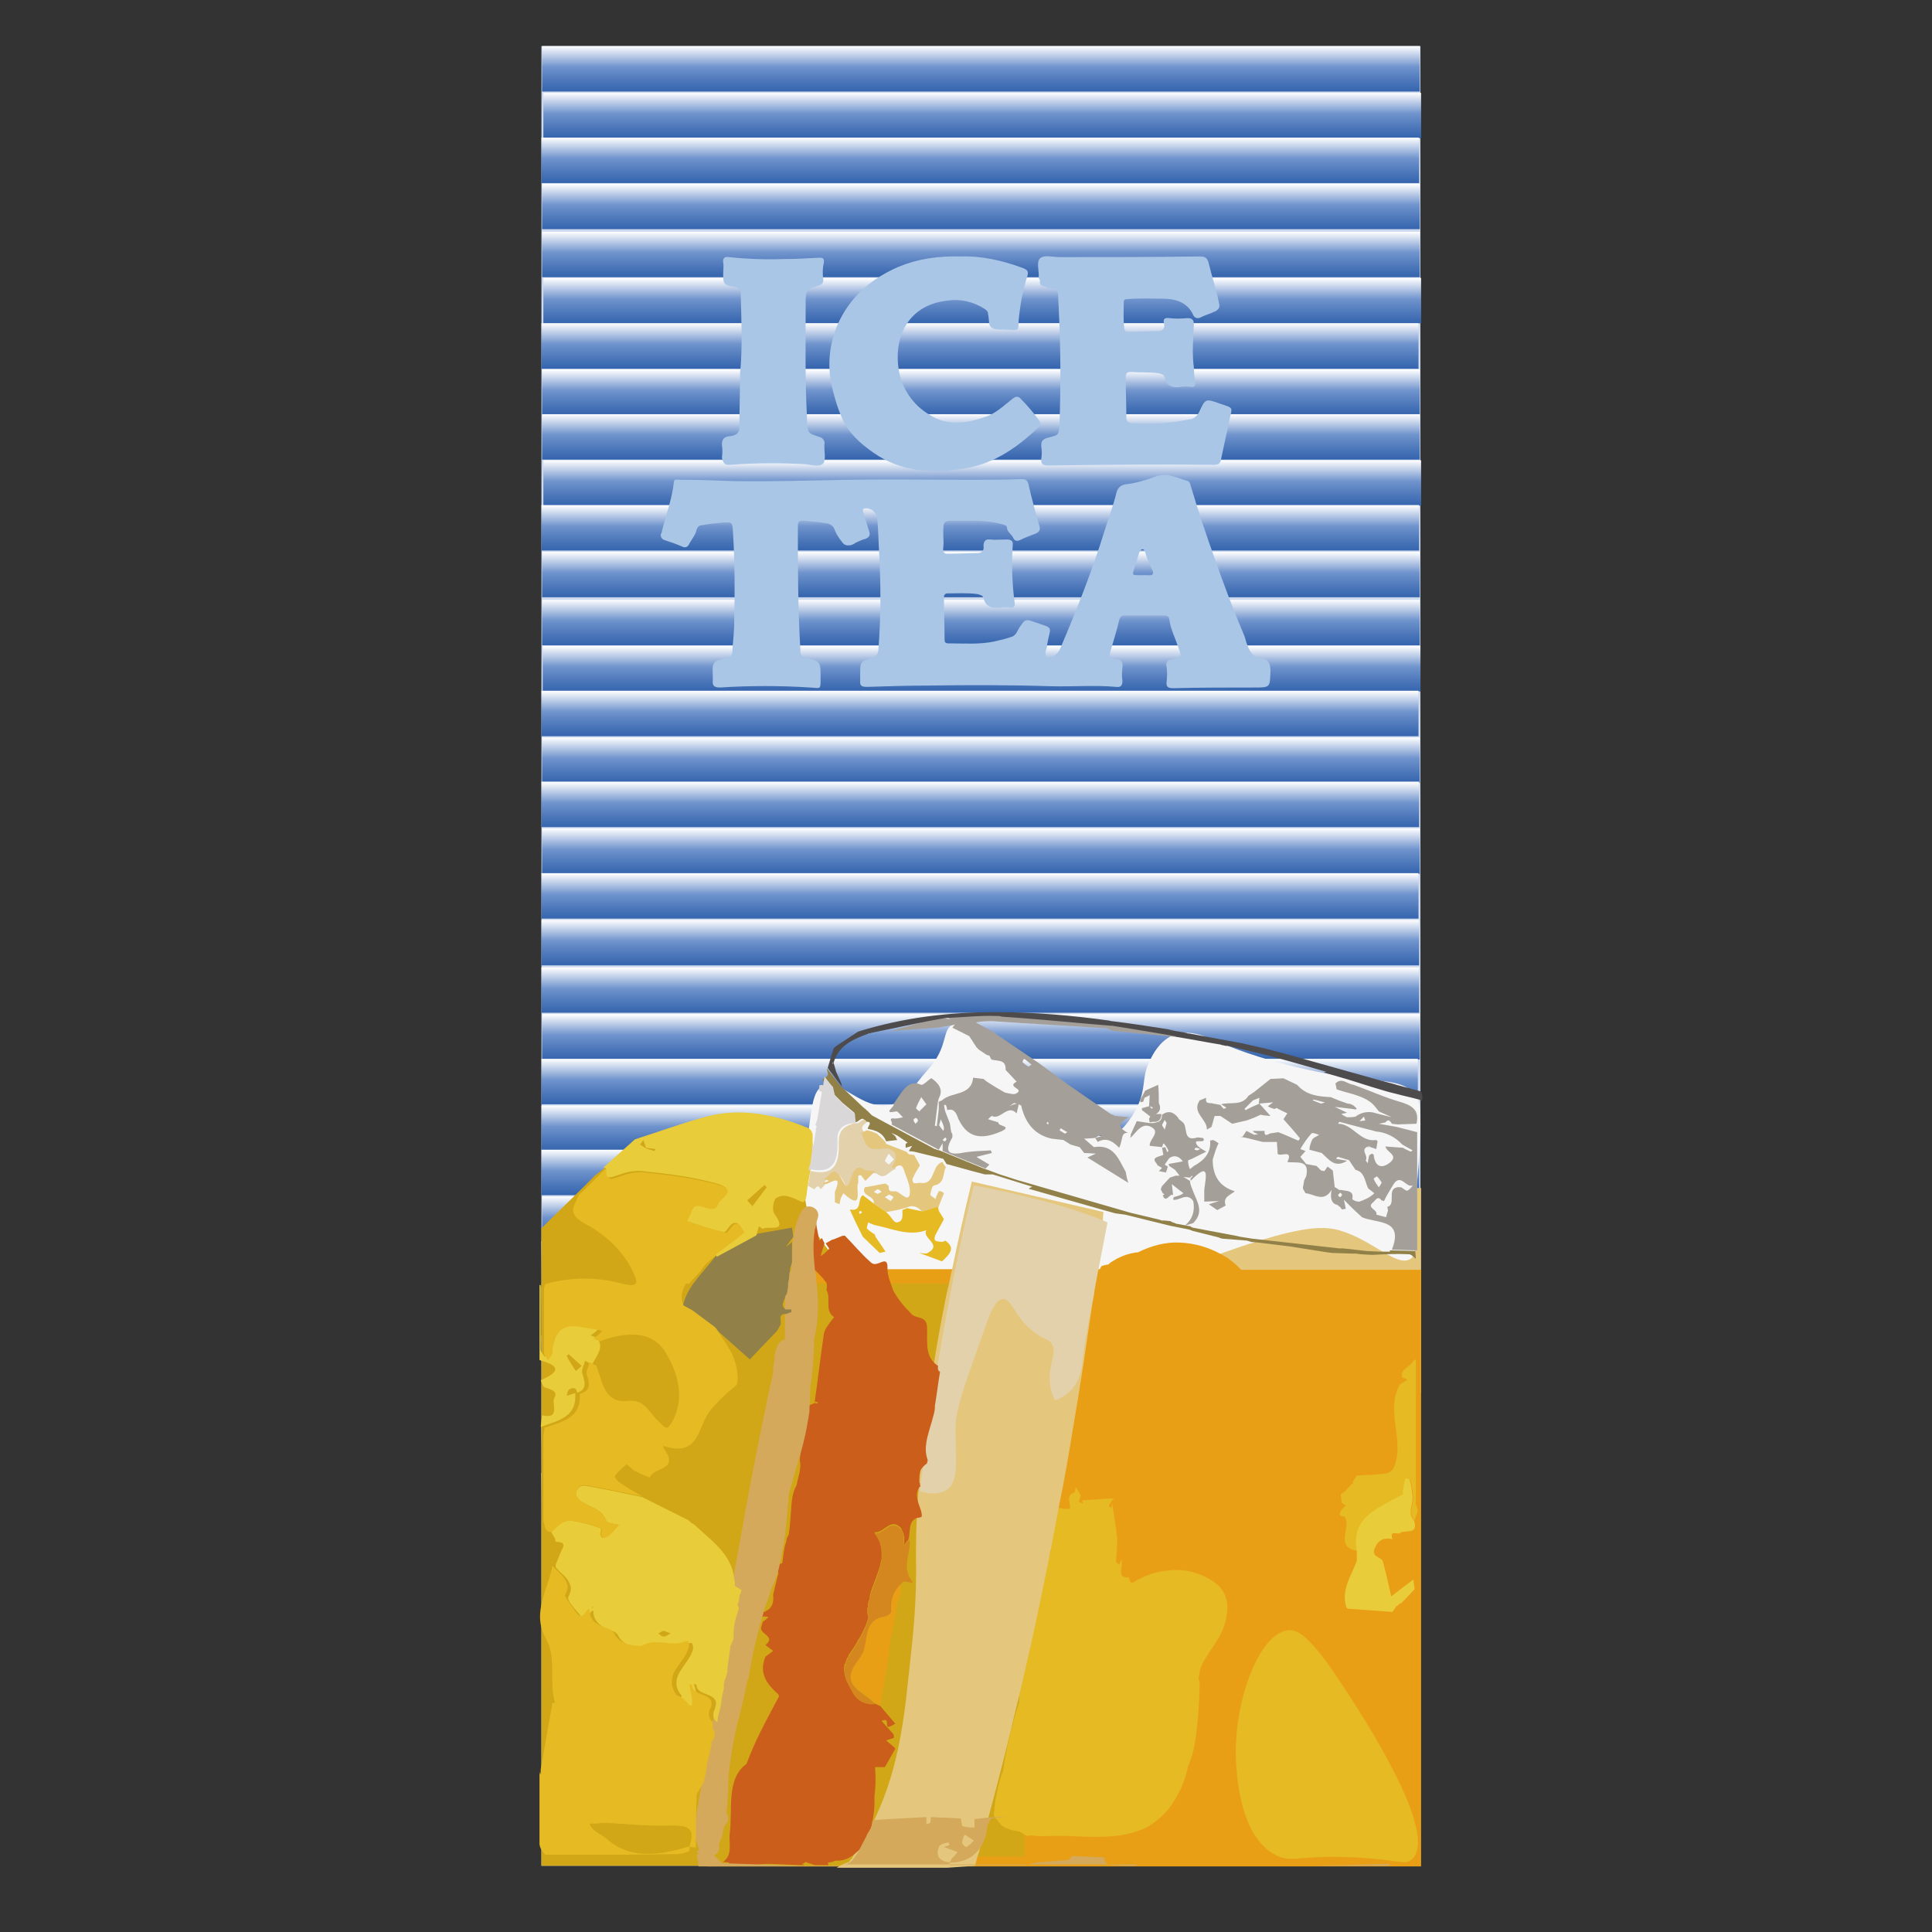 <?xml version="1.0" encoding="utf-8"?>
<!-- Generator: Adobe Illustrator 25.1.0, SVG Export Plug-In . SVG Version: 6.00 Build 0)  -->
<svg version="1.1" id="Calque_1" xmlns="http://www.w3.org/2000/svg" xmlns:xlink="http://www.w3.org/1999/xlink" x="0px" y="0px"
	 viewBox="0 0 297.6 297.6" style="enable-background:new 0 0 297.6 297.6;" xml:space="preserve">
<rect x="0" y="0" width="297.6" height="297.6" fill="#333333" stroke="none"/>
<style type="text/css">
	.st0{fill:#CDD9ED;}
	.st1{fill:url(#SVGID_1_);}
	.st2{fill:url(#SVGID_2_);}
	.st3{fill:url(#SVGID_3_);}
	.st4{fill:url(#SVGID_4_);}
	.st5{fill:url(#SVGID_5_);}
	.st6{fill:url(#SVGID_6_);}
	.st7{fill:url(#SVGID_7_);}
	.st8{fill:url(#SVGID_8_);}
	.st9{fill:url(#SVGID_9_);}
	.st10{fill:url(#SVGID_10_);}
	.st11{fill:url(#SVGID_11_);}
	.st12{fill:url(#SVGID_12_);}
	.st13{fill:url(#SVGID_13_);}
	.st14{fill:url(#SVGID_14_);}
	.st15{fill:url(#SVGID_15_);}
	.st16{fill:url(#SVGID_16_);}
	.st17{fill:url(#SVGID_17_);}
	.st18{fill:url(#SVGID_18_);}
	.st19{fill:url(#SVGID_19_);}
	.st20{fill:url(#SVGID_20_);}
	.st21{fill:url(#SVGID_21_);}
	.st22{fill:url(#SVGID_22_);}
	.st23{fill:url(#SVGID_23_);}
	.st24{fill:url(#SVGID_24_);}
	.st25{fill:url(#SVGID_25_);}
	.st26{fill:url(#SVGID_26_);}
	.st27{fill:url(#SVGID_27_);}
	.st28{fill:url(#SVGID_28_);}
	.st29{fill:url(#SVGID_29_);}
	.st30{fill:url(#SVGID_30_);}
	.st31{fill:url(#SVGID_31_);}
	.st32{fill:url(#SVGID_32_);}
	.st33{fill:#D1A717;}
	.st34{fill:#E4C77D;}
	.st35{fill:#F6F6F6;}
	.st36{fill:#E99F15;}
	.st37{fill:#E6BA22;}
	.st38{fill:#E3D1AB;}
	.st39{fill:#CA5E1A;}
	.st40{fill:#D4A95C;}
	.st41{fill:#D4871E;}
	.st42{fill:#E9CC39;}
	.st43{fill:#918148;}
	.st44{fill:#A49F98;}
	.st45{fill:#DAD7D8;}
	.st46{fill:#4E4B4C;}
	.st47{fill:#AAC6E6;}
</style>
<g id="Calque_2_2_">
	<rect x="83.4" y="7.1" class="st0" width="135.4" height="280.3"/>
	<g id="Calque_2_1_">
		
			<linearGradient id="SVGID_1_" gradientUnits="userSpaceOnUse" x1="151.13" y1="-219.788" x2="151.13" y2="-212.813" gradientTransform="matrix(1 0 0 1 0 226.89)">
			<stop  offset="0" style="stop-color:#FFFFFF"/>
			<stop  offset="0.16" style="stop-color:#CDD9ED"/>
			<stop  offset="0.46" style="stop-color:#7094CD"/>
			<stop  offset="0.78" style="stop-color:#4B76B9"/>
			<stop  offset="1" style="stop-color:#3565AE"/>
		</linearGradient>
		<rect x="83.5" y="7.1" class="st1" width="135.2" height="7"/>
		
			<linearGradient id="SVGID_2_" gradientUnits="userSpaceOnUse" x1="151.238" y1="-212.62" x2="151.238" y2="-205.644" gradientTransform="matrix(1 0 0 1 0 226.89)">
			<stop  offset="0" style="stop-color:#FFFFFF"/>
			<stop  offset="0.16" style="stop-color:#CDD9ED"/>
			<stop  offset="0.46" style="stop-color:#7094CD"/>
			<stop  offset="0.78" style="stop-color:#4B76B9"/>
			<stop  offset="1" style="stop-color:#3565AE"/>
		</linearGradient>
		<rect x="83.7" y="14.3" class="st2" width="135.2" height="7"/>
		
			<linearGradient id="SVGID_3_" gradientUnits="userSpaceOnUse" x1="151.023" y1="-205.703" x2="151.023" y2="-198.728" gradientTransform="matrix(1 0 0 1 0 226.89)">
			<stop  offset="0" style="stop-color:#FFFFFF"/>
			<stop  offset="0.16" style="stop-color:#CDD9ED"/>
			<stop  offset="0.46" style="stop-color:#7094CD"/>
			<stop  offset="0.78" style="stop-color:#4B76B9"/>
			<stop  offset="1" style="stop-color:#3565AE"/>
		</linearGradient>
		<rect x="83.4" y="21.2" class="st3" width="135.2" height="7"/>
		
			<linearGradient id="SVGID_4_" gradientUnits="userSpaceOnUse" x1="151.13" y1="-198.54" x2="151.13" y2="-191.565" gradientTransform="matrix(1 0 0 1 0 226.89)">
			<stop  offset="0" style="stop-color:#FFFFFF"/>
			<stop  offset="0.16" style="stop-color:#CDD9ED"/>
			<stop  offset="0.46" style="stop-color:#7094CD"/>
			<stop  offset="0.78" style="stop-color:#4B76B9"/>
			<stop  offset="1" style="stop-color:#3565AE"/>
		</linearGradient>
		<rect x="83.5" y="28.3" class="st4" width="135.2" height="7"/>
		
			<linearGradient id="SVGID_5_" gradientUnits="userSpaceOnUse" x1="151.13" y1="-191.2" x2="151.13" y2="-184.225" gradientTransform="matrix(1 0 0 1 0 226.89)">
			<stop  offset="0" style="stop-color:#FFFFFF"/>
			<stop  offset="0.16" style="stop-color:#CDD9ED"/>
			<stop  offset="0.46" style="stop-color:#7094CD"/>
			<stop  offset="0.78" style="stop-color:#4B76B9"/>
			<stop  offset="1" style="stop-color:#3565AE"/>
		</linearGradient>
		<rect x="83.5" y="35.7" class="st5" width="135.2" height="7"/>
		
			<linearGradient id="SVGID_6_" gradientUnits="userSpaceOnUse" x1="151.238" y1="-184.032" x2="151.238" y2="-177.056" gradientTransform="matrix(1 0 0 1 0 226.89)">
			<stop  offset="0" style="stop-color:#FFFFFF"/>
			<stop  offset="0.16" style="stop-color:#CDD9ED"/>
			<stop  offset="0.46" style="stop-color:#7094CD"/>
			<stop  offset="0.78" style="stop-color:#4B76B9"/>
			<stop  offset="1" style="stop-color:#3565AE"/>
		</linearGradient>
		<rect x="83.7" y="42.8" class="st6" width="135.2" height="7"/>
		
			<linearGradient id="SVGID_7_" gradientUnits="userSpaceOnUse" x1="150.996" y1="246.463" x2="150.996" y2="239.488" gradientTransform="matrix(1 0 0 -1 0 296.238)">
			<stop  offset="0" style="stop-color:#FFFFFF"/>
			<stop  offset="0.16" style="stop-color:#CDD9ED"/>
			<stop  offset="0.46" style="stop-color:#7094CD"/>
			<stop  offset="0.78" style="stop-color:#4B76B9"/>
			<stop  offset="1" style="stop-color:#3565AE"/>
		</linearGradient>
		<rect x="83.4" y="49.8" class="st7" width="135.1" height="7"/>
		
			<linearGradient id="SVGID_8_" gradientUnits="userSpaceOnUse" x1="151.077" y1="-169.941" x2="151.077" y2="-162.966" gradientTransform="matrix(1 0 0 1 0 226.89)">
			<stop  offset="0" style="stop-color:#FFFFFF"/>
			<stop  offset="0.16" style="stop-color:#CDD9ED"/>
			<stop  offset="0.46" style="stop-color:#7094CD"/>
			<stop  offset="0.78" style="stop-color:#4B76B9"/>
			<stop  offset="1" style="stop-color:#3565AE"/>
		</linearGradient>
		<rect x="83.5" y="56.9" class="st8" width="135.2" height="7"/>
		
			<linearGradient id="SVGID_9_" gradientUnits="userSpaceOnUse" x1="151.13" y1="-163.138" x2="151.13" y2="-156.162" gradientTransform="matrix(1 0 0 1 0 226.89)">
			<stop  offset="0" style="stop-color:#FFFFFF"/>
			<stop  offset="0.16" style="stop-color:#CDD9ED"/>
			<stop  offset="0.46" style="stop-color:#7094CD"/>
			<stop  offset="0.78" style="stop-color:#4B76B9"/>
			<stop  offset="1" style="stop-color:#3565AE"/>
		</linearGradient>
		<rect x="83.5" y="63.8" class="st9" width="135.2" height="7"/>
		
			<linearGradient id="SVGID_10_" gradientUnits="userSpaceOnUse" x1="151.238" y1="-155.969" x2="151.238" y2="-148.994" gradientTransform="matrix(1 0 0 1 0 226.89)">
			<stop  offset="0" style="stop-color:#FFFFFF"/>
			<stop  offset="0.16" style="stop-color:#CDD9ED"/>
			<stop  offset="0.46" style="stop-color:#7094CD"/>
			<stop  offset="0.78" style="stop-color:#4B76B9"/>
			<stop  offset="1" style="stop-color:#3565AE"/>
		</linearGradient>
		<rect x="83.7" y="70.9" class="st10" width="135.2" height="7"/>
		
			<linearGradient id="SVGID_11_" gradientUnits="userSpaceOnUse" x1="151.023" y1="218.401" x2="151.023" y2="211.425" gradientTransform="matrix(1 0 0 -1 0 296.238)">
			<stop  offset="0" style="stop-color:#FFFFFF"/>
			<stop  offset="0.16" style="stop-color:#CDD9ED"/>
			<stop  offset="0.46" style="stop-color:#7094CD"/>
			<stop  offset="0.78" style="stop-color:#4B76B9"/>
			<stop  offset="1" style="stop-color:#3565AE"/>
		</linearGradient>
		<rect x="83.4" y="77.8" class="st11" width="135.2" height="7"/>
		
			<linearGradient id="SVGID_12_" gradientUnits="userSpaceOnUse" x1="151.077" y1="-141.879" x2="151.077" y2="-134.904" gradientTransform="matrix(1 0 0 1 0 226.89)">
			<stop  offset="0" style="stop-color:#FFFFFF"/>
			<stop  offset="0.16" style="stop-color:#CDD9ED"/>
			<stop  offset="0.46" style="stop-color:#7094CD"/>
			<stop  offset="0.78" style="stop-color:#4B76B9"/>
			<stop  offset="1" style="stop-color:#3565AE"/>
		</linearGradient>
		<rect x="83.5" y="85" class="st12" width="135.2" height="7"/>
		
			<linearGradient id="SVGID_13_" gradientUnits="userSpaceOnUse" x1="151.077" y1="-134.55" x2="151.077" y2="-127.574" gradientTransform="matrix(1 0 0 1 0 226.89)">
			<stop  offset="0" style="stop-color:#FFFFFF"/>
			<stop  offset="0.16" style="stop-color:#CDD9ED"/>
			<stop  offset="0.46" style="stop-color:#7094CD"/>
			<stop  offset="0.78" style="stop-color:#4B76B9"/>
			<stop  offset="1" style="stop-color:#3565AE"/>
		</linearGradient>
		<rect x="83.5" y="92.4" class="st13" width="135.2" height="7"/>
		
			<linearGradient id="SVGID_14_" gradientUnits="userSpaceOnUse" x1="151.184" y1="-127.376" x2="151.184" y2="-120.4" gradientTransform="matrix(1 0 0 1 0 226.89)">
			<stop  offset="0" style="stop-color:#FFFFFF"/>
			<stop  offset="0.16" style="stop-color:#CDD9ED"/>
			<stop  offset="0.46" style="stop-color:#7094CD"/>
			<stop  offset="0.78" style="stop-color:#4B76B9"/>
			<stop  offset="1" style="stop-color:#3565AE"/>
		</linearGradient>
		<rect x="83.6" y="99.5" class="st14" width="135.2" height="7"/>
		
			<linearGradient id="SVGID_15_" gradientUnits="userSpaceOnUse" x1="150.996" y1="189.818" x2="150.996" y2="182.843" gradientTransform="matrix(1 0 0 -1 0 296.238)">
			<stop  offset="0" style="stop-color:#FFFFFF"/>
			<stop  offset="0.16" style="stop-color:#CDD9ED"/>
			<stop  offset="0.46" style="stop-color:#7094CD"/>
			<stop  offset="0.78" style="stop-color:#4B76B9"/>
			<stop  offset="1" style="stop-color:#3565AE"/>
		</linearGradient>
		<rect x="83.4" y="106.4" class="st15" width="135.1" height="7"/>
		
			<linearGradient id="SVGID_16_" gradientUnits="userSpaceOnUse" x1="151.077" y1="-113.296" x2="151.077" y2="-106.321" gradientTransform="matrix(1 0 0 1 0 226.89)">
			<stop  offset="0" style="stop-color:#FFFFFF"/>
			<stop  offset="0.16" style="stop-color:#CDD9ED"/>
			<stop  offset="0.46" style="stop-color:#7094CD"/>
			<stop  offset="0.78" style="stop-color:#4B76B9"/>
			<stop  offset="1" style="stop-color:#3565AE"/>
		</linearGradient>
		<rect x="83.5" y="113.6" class="st16" width="135.2" height="7"/>
		
			<linearGradient id="SVGID_17_" gradientUnits="userSpaceOnUse" x1="151.023" y1="-106.439" x2="151.023" y2="-99.464" gradientTransform="matrix(1 0 0 1 0 226.89)">
			<stop  offset="0" style="stop-color:#FFFFFF"/>
			<stop  offset="0.16" style="stop-color:#CDD9ED"/>
			<stop  offset="0.46" style="stop-color:#7094CD"/>
			<stop  offset="0.78" style="stop-color:#4B76B9"/>
			<stop  offset="1" style="stop-color:#3565AE"/>
		</linearGradient>
		<rect x="83.4" y="120.4" class="st17" width="135.2" height="7"/>
		
			<linearGradient id="SVGID_18_" gradientUnits="userSpaceOnUse" x1="151.13" y1="-99.276" x2="151.13" y2="-92.301" gradientTransform="matrix(1 0 0 1 0 226.89)">
			<stop  offset="0" style="stop-color:#FFFFFF"/>
			<stop  offset="0.16" style="stop-color:#CDD9ED"/>
			<stop  offset="0.46" style="stop-color:#7094CD"/>
			<stop  offset="0.78" style="stop-color:#4B76B9"/>
			<stop  offset="1" style="stop-color:#3565AE"/>
		</linearGradient>
		<rect x="83.5" y="127.6" class="st18" width="135.2" height="7"/>
		
			<linearGradient id="SVGID_19_" gradientUnits="userSpaceOnUse" x1="150.969" y1="161.702" x2="150.969" y2="154.727" gradientTransform="matrix(1 0 0 -1 0 296.238)">
			<stop  offset="0" style="stop-color:#FFFFFF"/>
			<stop  offset="0.16" style="stop-color:#CDD9ED"/>
			<stop  offset="0.46" style="stop-color:#7094CD"/>
			<stop  offset="0.78" style="stop-color:#4B76B9"/>
			<stop  offset="1" style="stop-color:#3565AE"/>
		</linearGradient>
		<rect x="83.4" y="134.5" class="st19" width="135.1" height="7"/>
		
			<linearGradient id="SVGID_20_" gradientUnits="userSpaceOnUse" x1="151.023" y1="154.539" x2="151.023" y2="147.564" gradientTransform="matrix(1 0 0 -1 0 296.238)">
			<stop  offset="0" style="stop-color:#FFFFFF"/>
			<stop  offset="0.16" style="stop-color:#CDD9ED"/>
			<stop  offset="0.46" style="stop-color:#7094CD"/>
			<stop  offset="0.78" style="stop-color:#4B76B9"/>
			<stop  offset="1" style="stop-color:#3565AE"/>
		</linearGradient>
		<rect x="83.4" y="141.7" class="st20" width="135.2" height="7"/>
		
			<linearGradient id="SVGID_21_" gradientUnits="userSpaceOnUse" x1="151.023" y1="147.199" x2="151.023" y2="140.224" gradientTransform="matrix(1 0 0 -1 0 296.238)">
			<stop  offset="0" style="stop-color:#FFFFFF"/>
			<stop  offset="0.16" style="stop-color:#CDD9ED"/>
			<stop  offset="0.46" style="stop-color:#7094CD"/>
			<stop  offset="0.78" style="stop-color:#4B76B9"/>
			<stop  offset="1" style="stop-color:#3565AE"/>
		</linearGradient>
		<rect x="83.4" y="149" class="st21" width="135.2" height="7"/>
		
			<linearGradient id="SVGID_22_" gradientUnits="userSpaceOnUse" x1="151.077" y1="-70.677" x2="151.077" y2="-63.702" gradientTransform="matrix(1 0 0 1 0 226.89)">
			<stop  offset="0" style="stop-color:#FFFFFF"/>
			<stop  offset="0.16" style="stop-color:#CDD9ED"/>
			<stop  offset="0.46" style="stop-color:#7094CD"/>
			<stop  offset="0.78" style="stop-color:#4B76B9"/>
			<stop  offset="1" style="stop-color:#3565AE"/>
		</linearGradient>
		<rect x="83.5" y="156.2" class="st22" width="135.2" height="7"/>
		
			<linearGradient id="SVGID_23_" gradientUnits="userSpaceOnUse" x1="150.942" y1="133.119" x2="150.942" y2="126.144" gradientTransform="matrix(1 0 0 -1 0 296.238)">
			<stop  offset="0" style="stop-color:#FFFFFF"/>
			<stop  offset="0.16" style="stop-color:#CDD9ED"/>
			<stop  offset="0.46" style="stop-color:#7094CD"/>
			<stop  offset="0.78" style="stop-color:#4B76B9"/>
			<stop  offset="1" style="stop-color:#3565AE"/>
		</linearGradient>
		<rect x="83.4" y="163.1" class="st23" width="135" height="7"/>
		
			<linearGradient id="SVGID_24_" gradientUnits="userSpaceOnUse" x1="150.996" y1="125.946" x2="150.996" y2="118.965" gradientTransform="matrix(1 0 0 -1 0 296.238)">
			<stop  offset="0" style="stop-color:#FFFFFF"/>
			<stop  offset="0.16" style="stop-color:#CDD9ED"/>
			<stop  offset="0.46" style="stop-color:#7094CD"/>
			<stop  offset="0.78" style="stop-color:#4B76B9"/>
			<stop  offset="1" style="stop-color:#3565AE"/>
		</linearGradient>
		<polygon class="st24" points="218.5,170.3 218.5,177.3 83.4,177.3 83.4,177.1 83.4,177.1 83.4,170.3 		"/>
		
			<linearGradient id="SVGID_25_" gradientUnits="userSpaceOnUse" x1="151.023" y1="119.137" x2="151.023" y2="112.161" gradientTransform="matrix(1 0 0 -1 0 296.238)">
			<stop  offset="0" style="stop-color:#FFFFFF"/>
			<stop  offset="0.16" style="stop-color:#CDD9ED"/>
			<stop  offset="0.46" style="stop-color:#7094CD"/>
			<stop  offset="0.78" style="stop-color:#4B76B9"/>
			<stop  offset="1" style="stop-color:#3565AE"/>
		</linearGradient>
		<rect x="83.4" y="177.1" class="st25" width="135.2" height="7"/>
		
			<linearGradient id="SVGID_26_" gradientUnits="userSpaceOnUse" x1="151.13" y1="-42.615" x2="151.13" y2="-35.64" gradientTransform="matrix(1 0 0 1 0 226.89)">
			<stop  offset="0" style="stop-color:#FFFFFF"/>
			<stop  offset="0.16" style="stop-color:#CDD9ED"/>
			<stop  offset="0.46" style="stop-color:#7094CD"/>
			<stop  offset="0.78" style="stop-color:#4B76B9"/>
			<stop  offset="1" style="stop-color:#3565AE"/>
		</linearGradient>
		<rect x="83.5" y="184.3" class="st26" width="135.2" height="7"/>
		
			<linearGradient id="SVGID_27_" gradientUnits="userSpaceOnUse" x1="150.969" y1="105.057" x2="150.969" y2="98.082" gradientTransform="matrix(1 0 0 -1 0 296.238)">
			<stop  offset="0" style="stop-color:#FFFFFF"/>
			<stop  offset="0.16" style="stop-color:#CDD9ED"/>
			<stop  offset="0.46" style="stop-color:#7094CD"/>
			<stop  offset="0.78" style="stop-color:#4B76B9"/>
			<stop  offset="1" style="stop-color:#3565AE"/>
		</linearGradient>
		<rect x="83.4" y="191.2" class="st27" width="135.1" height="7"/>
		
			<linearGradient id="SVGID_28_" gradientUnits="userSpaceOnUse" x1="150.969" y1="-28.535" x2="150.969" y2="-21.56" gradientTransform="matrix(1 0 0 1 0 226.89)">
			<stop  offset="0" style="stop-color:#FFFFFF"/>
			<stop  offset="0.16" style="stop-color:#CDD9ED"/>
			<stop  offset="0.46" style="stop-color:#7094CD"/>
			<stop  offset="0.78" style="stop-color:#4B76B9"/>
			<stop  offset="1" style="stop-color:#3565AE"/>
		</linearGradient>
		<rect x="83.4" y="198.3" class="st28" width="135.2" height="7"/>
		
			<linearGradient id="SVGID_29_" gradientUnits="userSpaceOnUse" x1="150.996" y1="90.554" x2="150.996" y2="83.579" gradientTransform="matrix(1 0 0 -1 0 296.238)">
			<stop  offset="0" style="stop-color:#FFFFFF"/>
			<stop  offset="0.16" style="stop-color:#CDD9ED"/>
			<stop  offset="0.46" style="stop-color:#7094CD"/>
			<stop  offset="0.78" style="stop-color:#4B76B9"/>
			<stop  offset="1" style="stop-color:#3565AE"/>
		</linearGradient>
		<rect x="83.4" y="205.7" class="st29" width="135.1" height="7"/>
		
			<linearGradient id="SVGID_30_" gradientUnits="userSpaceOnUse" x1="151.077" y1="-14.032" x2="151.077" y2="-7.057" gradientTransform="matrix(1 0 0 1 0 226.89)">
			<stop  offset="0" style="stop-color:#FFFFFF"/>
			<stop  offset="0.16" style="stop-color:#CDD9ED"/>
			<stop  offset="0.46" style="stop-color:#7094CD"/>
			<stop  offset="0.78" style="stop-color:#4B76B9"/>
			<stop  offset="1" style="stop-color:#3565AE"/>
		</linearGradient>
		<rect x="83.5" y="212.9" class="st30" width="135.2" height="7"/>
		
			<linearGradient id="SVGID_31_" gradientUnits="userSpaceOnUse" x1="150.942" y1="76.464" x2="150.942" y2="69.488" gradientTransform="matrix(1 0 0 -1 0 296.238)">
			<stop  offset="0" style="stop-color:#FFFFFF"/>
			<stop  offset="0.16" style="stop-color:#CDD9ED"/>
			<stop  offset="0.46" style="stop-color:#7094CD"/>
			<stop  offset="0.78" style="stop-color:#4B76B9"/>
			<stop  offset="1" style="stop-color:#3565AE"/>
		</linearGradient>
		<rect x="83.4" y="219.8" class="st31" width="135" height="7"/>
		
			<linearGradient id="SVGID_32_" gradientUnits="userSpaceOnUse" x1="150.996" y1="69.295" x2="150.996" y2="62.32" gradientTransform="matrix(1 0 0 -1 0 296.238)">
			<stop  offset="0" style="stop-color:#FFFFFF"/>
			<stop  offset="0.16" style="stop-color:#CDD9ED"/>
			<stop  offset="0.46" style="stop-color:#7094CD"/>
			<stop  offset="0.78" style="stop-color:#4B76B9"/>
			<stop  offset="1" style="stop-color:#3565AE"/>
		</linearGradient>
		<rect x="83.4" y="226.9" class="st32" width="135.1" height="7"/>
	</g>
</g>
<g id="Calque_4">
	<path class="st33" d="M128.8,187.8l-0.7,25.3L83.4,206v-16.8c2.7-2.7,6.8-6.6,8.2-8.1l5.2-4l2.6-1.8c0,0,24.3-0.4,24.7-0.5
		C124.5,174.6,128.8,187.8,128.8,187.8z"/>
	<rect x="171.7" y="183" class="st34" width="47.2" height="31.6"/>
	<path class="st35" d="M157.4,203.8c-3.1-0.2-28-2-32.8-16.6c-1.2-3.7-0.8-7.4,0.2-14.9c0.4-3,0.8-4.4,1.9-5c2.7-1.4,6,3.8,10.4,2.9
		c2.4-0.5,3.5-2.8,5.8-5.4c3.3-3.6,2.1-6.2,3.9-7c5.3-2.5,18.8,20.2,24.9,17c1.3-0.7,3.1-3.1,3.9-5.3c0.9-2.5,0.3-3.8,1.6-6.3
		c0.4-0.8,1.4-2.8,3.4-3.7c2.5-1.1,5.2,0.2,7.1,1c7.9,3.4,17.1,5.1,21.4,5.6c4.2,0.5,7.6,0.4,9.1,2.8c0.5,0.8,0.6,1.7,0.6,4.3
		c-0.1,3.6-0.3,7.1-0.7,10.7c-0.6,7.1,0.5,9.1-0.8,10c-2,1.3-5.2-2.3-10.1-4.1c-4.5-1.6-9.3-1.3-46.6,14
		C159.4,203.9,158.4,203.9,157.4,203.8z"/>
	<path class="st36" d="M218.9,195.4v92.1H109l0,0l0,0l0.2-1.4l11.6-79.5l0.3-1.7l0.4-2.4l0.1-0.6l0.6-4v-0.1l0.3-2.3h46.9
		c0.1-0.2,0.2-0.3,0.3-0.5l0.8-0.2c0.1,0,0.1,0,0.2,0c0.3-0.3,0.6-0.5,1-0.7c0.1-0.1,0.2-0.1,0.3-0.2c1-0.5,2.1-0.9,3.3-1
		c2-1,4.2-1.6,6.4-1.5c2.3,0.1,4.4,0.7,6.4,1.8c0.5,0.3,1,0.5,1.4,0.9c0.6,0.4,1.2,1,1.7,1.5h27.7V195.4z"/>
	<path class="st33" d="M157.8,197.6V286H88.1c-0.4-0.1-0.8-0.2-1.2-0.2c-0.1-0.1-0.2-0.1-0.3-0.1c-1.7-0.6-2.7-1.6-3.1-2.4v-85.6
		H157.8z"/>
	<rect x="83.4" y="197.7" class="st33" width="51.1" height="89.7"/>
	<path class="st37" d="M187.3,243.9c-2-1.5-4.6-2.3-7.1-2c-2,0.1-4,0.8-5.7,1.9l-0.4-0.1l-0.2-0.7c-1.9,0-1-1.3-1.1-2.3v-0.6
		l-0.4,0.9c-0.2-0.2-0.5-0.3-0.5-0.5c0.1-1.1,0.2-2.3,0.2-3.4c-0.2-1.9-0.5-3.7-0.8-5.6c0,0.3-0.1,0.5-0.1,0.8
		c-0.2-0.1-0.4-0.3-0.4-0.4c0.2-0.3,0.3-0.5,0.5-0.8l0.3-0.3l-4.9,0.3l0.1,0.5c-0.2-0.1-0.6-0.2-0.6-0.3c0.1-0.3,0.1-0.6,0.3-0.9
		c-0.3-0.5-0.5-0.9-0.8-1.3c-0.1,0.3-0.1,0.8-0.2,0.8c-1.7,0.4-0.1,2.5-0.9,2.5c-0.8,0.1-1.3-0.1-1.6-0.2c-1.1-0.7,0.8-2.8-0.1-3.7
		c-0.5,1.4-1,2.8-1.4,4.2l-0.8,5.7c0.3,0.1,0.7,0.1,1,0.2c0.1,0,0.2,0,0.2,0.1c-0.1,0.1-0.1,0.2-0.1,0.3c-0.1,0-0.1,0-0.2,0
		c-0.3,0.1-0.1,0.6-0.2,1c0,0,0,0,0,0.1c-0.1,0.2-0.2,0.3-0.7,0c-0.4,1.3-0.8,2.6-1.1,4c0,0.1,0.3,0.3,0.6,0.5
		c-0.5,1.8-0.9,3.5-1.2,5.4c-0.5,2-1,4-1.3,6c-0.3,1.5-0.5,3-0.6,4.5c-0.1,0.5-0.1,1.1-0.1,1.7c-0.4,1.2-0.8,2.5-1.1,3.8
		c-0.3,1-0.5,1.9-0.7,2.9c-0.3,1.3-0.5,2.6-0.7,3.9c-0.8,2.1-1.2,4.3-1.4,6.5c-0.1,0.5,0.3,0.9,0.6,1.1c0,0.1,0.1,0.1,0.1,0.2
		c0,0,0,0.1,0.1,0.1c0.1,0.1,0.2,0.3,0.3,0.4c0.7,0.6,1.8,0.9,2.8,1c0.1,0.1,0.3,0.2,0.4,0.2c0.1,0.1,0.3,0.3,0.4,0.3
		c0.2,0.1,0.4,0.2,0.6,0.2c0.1,0,0.3-0.1,0.4-0.1c1.8,0.3,3.7,0,5.5,0.1c2.1,0.1,4.2,0.2,6.3,0.1c2.1-0.1,4.1-0.5,6-1.4
		c1.7-1,3.2-2.3,4.2-4c1.1-1.7,1.8-3.5,2.2-5.4c0.3-0.8,0.6-1.5,0.8-2.3c0.7-3.4,0.9-7,1-10.4c0-0.3-0.1-0.6-0.2-0.8
		c0.1-0.5,0.2-1,0.3-1.6c0.2-0.5,0.4-1,0.7-1.4c0.7-1.2,1.6-2.4,2.3-3.6C189.4,249,189.7,245.8,187.3,243.9z"/>
	<path class="st34" d="M170,186.7c-0.1,0.4-0.1,0.7-0.1,1.1c-0.3,2.5-0.6,5-0.9,7.6c-0.2,1.4-0.4,2.8-0.5,4.2
		c-0.1,0.3-0.1,0.7-0.2,1c-0.9,6.1-1.8,12.4-2.9,18.7c-0.7,4.3-1.4,8.5-2.3,12.8c-0.4,2.1-0.8,4.3-1.2,6.4c0,0.1-0.1,0.3-0.1,0.4
		c-0.1,0.3-0.1,0.6-0.2,1c0,0,0,0,0,0.1c-1.2,5.9-2.4,11.8-3.8,17.7c-0.2,0.9-0.4,1.7-0.6,2.6c-0.4,1.8-0.9,3.6-1.3,5.4
		c-0.2,1-0.5,1.9-0.7,2.9c-1,4-2,7.9-3.1,11.9c-0.4,1.6-0.9,3.2-1.3,4.8c-0.1,0.3-0.2,0.6-0.3,0.9c-0.1,0.4-0.2,0.8-0.3,1.2
		c-1.4,0.1-2.8,0.2-4.2,0.3h-0.1h-0.2h-15.8c-0.3,0-0.5,0-0.9,0h-0.1l0,0l0,0l0,0c0.2-0.2,0.8-0.5,1.9-0.9c0.1-0.2,0.3-0.4,0.4-0.5
		c0.1-0.1,0.1-0.1,0.1-0.2l0,0c0.9-1.3,1.7-2.7,2.5-4.1c0.1-0.2,0.2-0.3,0.3-0.5l0,0c0.1-0.2,0.2-0.3,0.2-0.4
		c3.4-6.8,4.7-13.5,5.6-22.4c0.9-8,1.3-12,1.2-19c0-1.7,0-3.5,0.1-5.5c0.1-0.8,0.1-1.6,0.1-2.5l0,0c0.1-0.7,0.1-1.4,0.2-2.2l0,0
		c0-0.4,0.1-0.8,0.1-1.1l0,0c0-0.4,0.1-0.7,0.1-1.1l0,0c0.4-4.6,1-9.9,2-16.2c0.4-2.7,0.9-5.6,1.5-8.7c0.3-1.4,0.5-2.8,0.9-4.3
		c0.2-0.8,0.3-1.5,0.5-2.3c0.9-4.3,1.9-8.9,3.1-13.8L170,186.7z"/>
	<g>
		<path class="st38" d="M160.7,185c-3.8-1-7.4-1.8-10.7-2.4c-1.6,6.5-3,13.3-4.3,20.4c-1.7,9.3-3,18.2-4,26.7
			c1.2,0.4,2.9,0.6,4.1-0.2c2.1-1.4,1.3-5.2,1.4-10c0.1-2.9,1.8-7.3,4.9-16c0.5-1.4,1.3-3.4,2.4-3.4c1.5-0.1,1.9,3.4,5.5,5.6
			c1.1,0.7,1.6,0.6,2,1.3c0.9,1.4-0.5,3.1-0.3,5.8c0.1,1,0.3,2,0.8,2.9c1-0.3,2-1,2.7-1.8c0.9-1.1,1.4-2.5,1.5-3.9
			c0.3-3.1,1.8-10.9,3.9-21.7C167.6,187,164.2,185.9,160.7,185z"/>
		<path class="st38" d="M134.6,265.1C134.4,265.2,134.5,265.2,134.6,265.1L134.6,265.1z"/>
	</g>
	<path class="st39" d="M144.8,211.3c-0.3,1.8-0.5,3.5-0.8,5.3v0.4l-0.1,0.6l-0.4,1.5l-0.1,0.3c-0.5,1.8-1.2,3.6-0.5,5.5
		c0,0.2-0.1,0.3-0.1,0.5c-0.4,0.3-0.6,0.5-0.9,0.9c-0.1,0.2-0.2,0.4-0.2,0.6l0,0c-0.1,0.3-0.1,0.7-0.1,1.1l0,0c0,0.2,0,0.4,0.1,0.5
		l0,0c0,0.1,0,0.3,0.1,0.4c-0.1,0.1-0.1,0.1-0.1,0.1l0,0c0,0-0.1,0.1-0.1,0.1l0,0c-0.5,0.8-0.4,1.5-0.2,2.2l0,0
		c0.2,0.8,0.6,1.4,0.6,2.3c-0.1,0-0.1,0.1-0.2,0.1c-0.2,0.1-0.4,0.1-0.5,0.1c-1.5,0.5-1,2.3-1.4,3.4l-0.7,0.8
		c0.1-0.4,0.1-0.8,0.1-1.1c0-0.1,0-0.3-0.1-0.4c0-0.1,0-0.1,0-0.2s0-0.1-0.1-0.2c-0.1-0.3-0.2-0.5-0.3-0.7c-1.6-1.8-2.7,0.9-4.1,0.6
		l0,0c0.3,0.5,0.6,1,0.8,1.5c0.1,0.2,0.1,0.3,0.1,0.4c0.1,0.2,0.1,0.3,0.1,0.4c0.1,0.4,0.1,0.7,0.1,1.1v0.1c0,0.1,0,0.2,0,0.3
		c0,0.1,0,0.2,0,0.3c0,0.2-0.1,0.3-0.1,0.5c-0.1,0.2-0.1,0.4-0.1,0.5c-0.3,1-0.7,2-1.1,3.1c-0.3,0.7-0.5,1.4-0.6,2.2
		c0,0.1-0.1,0.2-0.1,0.3c-0.1,0.2-0.1,0.4-0.1,0.6c0,0.2,0,0.3-0.1,0.4c0,0.2,0,0.3,0,0.4c0,0.3,0,0.5,0.1,0.8c0,0.1,0,0.1,0,0.1
		c0,0.1,0,0.1,0,0.2v0.1c-0.1,0.3-0.2,0.8-0.4,1.2c-0.3,0.6-0.6,1.4-1.1,2.1c-0.4,0.8-0.9,1.5-1.3,2.1c-0.1,0.1-0.2,0.2-0.2,0.4
		c-0.1,0.1-0.1,0.2-0.2,0.3c-0.1,0.1-0.1,0.2-0.1,0.3c-0.1,0.2-0.2,0.4-0.2,0.5c0,0.1,0,0.1-0.1,0.1c-0.2,0.9,0,1.8,0.3,2.6l0,0
		c0.3,0.6,0.6,1.1,0.9,1.7c0.6,1.2,1.9,1.9,3.2,1.8c0.1,0,0.1,0,0.2,0l0,0l0,0l0.9,0.4l0,0l2.3,2.7c-0.3,0.2-0.6,0.4-1,0.5
		c-0.6,0.1,0.2-1.6-1.1-0.9l1.8,2c0.1,0.2,0.1,0.4,0.1,0.6l-1.2,0.4l1.3,1.1l0.1,0.2l-1.6,2.8h-1.5c0.1,1.5,0.1,3-0.1,4.5
		c0,0.3,0,0.7,0,1c0,0.8-0.1,1.6-0.2,2.3c-0.1,0.4-0.2,0.7-0.2,1.1l0,0c-0.1,0.4-0.2,0.8-0.4,1.1c0,0.2,0,0.4-0.1,0.5l0,0
		c-0.1,0.2-0.1,0.5-0.2,0.7c-0.2,0.3-0.3,0.5-0.5,0.7c-0.4,0.6-1,1.1-1.6,1.6l0,0c-0.1,0-0.1,0.1-0.1,0.1c-0.1,0.1-0.1,0.1-0.2,0.1
		c-0.7,0.5-1.6,0.8-2.5,0.7c-0.4,0.2-0.8,0.3-1.2,0.3c0.1,0.2,0.1,0.3,0.1,0.4l0,0l0,0h-2l0,0h-0.1c-0.5-0.2-1-0.3-1.4-0.5
		c-0.2,0.2-0.4,0.3-0.6,0.3l0.4,0.2h0.1l0,0l0,0l0,0h-0.3h-0.5l-4.7-0.2c-0.8,0-1.6,0.1-2.3,0.2c-0.1,0-0.1,0-0.1,0c0,0-0.1,0-0.1,0
		h-3.6l0,0l0,0c-0.1-0.1-0.1-0.3-0.1-0.4l-1-0.1c0,0,0,0,0.1,0c0.4-0.3,0.6-0.6,0.8-1c0.4-1,0.1-2.2,0.2-3.3
		c0.5-3.8-0.6-8.5,2.6-10.8c1.3-3.6,3.2-7,5-10.4c0-0.1-0.1-0.2-0.1-0.3c-1.9-1.7-3-3.3-2-5.8l1.2-0.9l-1.2-0.9
		c1.8-1.4-1.2-1.7-0.6-2.9l0.2-0.7l0.3-0.2l0.6-0.5l-0.6-0.1h-0.8l-0.6-0.2v-0.4l0.2-0.3l1.2,0.2c0.1,0,0.1-0.1,0.1-0.1
		c1-0.4,1.3-1.3,1.2-2.4v-0.2l0.7-2.9l0.1-0.2l-0.1-0.9l0.2-0.6c0.1,0,0.1-0.1,0.2-0.1c0.1,0,0.1-0.1,0.2-0.1h0.1l0.2-1.5
		c0,0,0,0,0-0.1l0.3-1.6V238l0.1-0.5c0,0,0,0,0-0.1l0,0l0.1-0.4c0.1-0.3,0.2-0.5,0.3-0.6c0.2-1.4,0.3-2.9,0.4-4.4
		c0.1-1.1,0.2-2.2,0.8-3.2c0.2-1.2,0.8-2.6,0.5-3.8l0,0v-0.1l0.3-3.5v-0.4l0.5-3.2l0.3-0.1l0.1-0.2l0.2-0.9l0.2-0.2l0.3-0.1l0.4-0.2
		l0.4,0.1l0.1-0.2l-0.5-0.1c0.5-3.5,0.9-7,1.4-10.4c0.1-0.5,0.3-0.9,0.6-1.3c0.3-0.4,0.6-0.9,1-1.3c-1.6-1.1-0.4-2.9-1.2-4.2
		c0.1-0.4,0.1-0.8,0-1.1c0-0.1,0-0.1-0.1-0.1c-0.3-0.5-0.8-1-1.2-1.4l0,0c-0.2-0.2-0.3-0.3-0.5-0.5c-0.1-0.1-0.3-0.2-0.4-0.3
		c-0.2-0.2-0.4-0.3-0.6-0.4l-0.4-0.3l-0.2-0.3c-0.1-0.4-0.2-0.7-0.3-1.1h0.3l0.7-0.4l-0.5-0.3l0.1-0.6h0.6l-0.6-0.5l0.4-0.4l0.6-0.5
		c0-0.1-0.1-0.1-0.2-0.1c0,0,0,0-0.1,0l-0.1-0.1v-0.5l0.5-0.5l-0.9,0.1l-0.2-0.3l0.2-0.4l0.9-0.4l0.4-0.2l0.1,0.9l0,0l0.1,0.5
		l0.3,1.6l0.4-0.4l0.4,0.8l-0.6,2c0.5-0.3,0.9-0.7,1.3-1.1c0.1-0.1-0.4-0.6-0.5-0.9l0.2-0.1l0.7-0.4c0.8-0.2,1.9-0.9,2.1-0.6
		c1.3,1.3,2.5,2.8,4,4.1c0.9,0.8,2.3-1.1,2.5,0.4c0,0.1,0,0.2,0,0.3c0,0.7,0.1,1.3,0.3,1.9s0.4,1.1,0.6,1.7c0.7,1.3,1.7,2.5,2.8,3.6
		c0.7,0.8,2.3,0.2,2.4,2c0.1,1.9-0.4,4.3,1.3,5.7c0.1,0.1,0.3,0.2,0.4,0.3C144.4,211.1,144.6,211.2,144.8,211.3z"/>
	<path class="st40" d="M214.1,287.1l-12,0.3h-0.7h11.8c0.1,0,0.2,0,0.3,0c0.2,0,0.4,0,0.6-0.1L214.1,287.1z M129.2,287.4
		c-0.1,0-0.2,0-0.3,0c-0.3,0-0.6,0-0.9,0c-0.1,0-0.1,0-0.2,0H124h-0.1h-0.5l-12.2-0.4l0,0c-0.3-0.3-0.6-0.6-1-1
		c-0.1-0.1-0.2-0.2-0.2-0.2c0.6-0.3,1-1,0.7-1.7c0.1-0.1,0.2-0.3,0.2-0.4c0.3-0.8,0.5-1.7,0.7-2.5c0.1-0.1,0.2-0.1,0.2-0.2
		c0.5-0.5,0.5-1.2,0.1-1.7c0.2-1.8,0.3-3.6,0.3-5.5l0.1-1c0.3-2.5,0.7-4.9,1.3-7.4c0.6-2.1,1.1-4.3,1.5-6.5c0.1-0.1,0.2-0.3,0.2-0.4
		c0.5-3.2,1.2-6.3,2.1-9.4c0.1-0.3,0.2-0.5,0.2-0.8c0.1-0.3,0.2-0.6,0.3-0.9c0.4-1,0.7-1.9,1-2.9c0.3-0.5,0.5-1.1,0.7-1.7
		c0.2-0.6,0.4-1.2,0.5-1.8c0.1-0.5,0.2-1,0.3-1.5c0,0,0,0,0-0.1l0.3-1.6V238c0.4-2.6,0.6-5.2,0.8-7.8c0.4-1.4,0.8-2.9,1.2-4.3
		c0.1-0.2,0.2-0.4,0.2-0.7l0,0c0.8-2.4,1.3-4.7,1.7-7.2c0.1-0.5,0.1-1,0.1-1.6c0.1-0.9,0.1-1.7,0.1-2.6c0.4-2.6,0.6-5.2,0.6-7.7
		c0.1-0.1,0.1-0.2,0.1-0.3c0.6-2.6,0.6-5.4,0.3-8c0-0.1,0-0.1,0-0.1c-0.1-0.4-0.1-0.7-0.1-1.1c0-0.1,0-0.2-0.1-0.4l0,0
		c0-0.3-0.1-0.5-0.1-0.9c-0.2-1.9-0.3-3.9,0-5.8l0,0c0-0.1,0-0.2,0.1-0.3l0,0c0.1-0.5,0.2-1.1,0.4-1.7c0.3-1.1-0.9-1.9-1.8-1.6
		c-0.3,0.1-0.5,0.3-0.7,0.6c-1.3,2.4-1.5,4.9-1.6,7.6c0,0.1,0,0.2,0,0.3c0,0.4,0,0.9,0,1.3c-0.2,0.1-0.3,0.2-0.4,0.3
		c-0.1,0.1-0.2,0.3-0.2,0.5c0,0.1,0,0.2-0.1,0.4c0,0,0,0,0,0.1c-0.1,0.2-0.1,0.4-0.1,0.6c0,0.1,0,0.1,0,0.1
		c-0.1,0.4-0.1,0.8-0.1,1.1c0,0.2,0,0.3,0,0.4c-0.1,0.8-0.1,1.7-0.1,2.5c0,0.2,0,0.4,0,0.7c0,0.8,0,1.5,0,2.3c0,0.5,0,1.1,0,1.6
		c-0.1,0.1-0.2,0.1-0.3,0.1c-0.3,0.2-0.6,0.4-0.8,0.8c0,0,0,0,0,0.1c-0.5,0.8-0.5,1.9-0.6,2.8c-0.1,0.4-0.1,0.9-0.1,1.3
		c-2.1,9.5-3.9,19-5.6,28.7c-0.2,1.1-0.4,2.1-0.6,3.2c-0.3,1.7-0.6,3.4-0.9,5.2c0,0.1,0,0.1-0.1,0.1l0,0c-0.1,0.4,0,0.8,0.2,1
		l-1.2,8.4l-0.2,1.6l-0.1,0.5l-0.9,5.8l0,0l-0.1,0.8l0,0c0,0.1-0.1,0.3-0.1,0.4c0,0.1,0,0.2,0,0.3c0,0.2-0.1,0.5-0.1,0.7
		c0,0.1,0,0.2-0.1,0.3c-0.1,0.1-0.1,0.2-0.1,0.3v0.1l-0.2,0.9v0.1l-0.4,2.3l0,0l-0.5,2.7l-0.5,2.8c-0.2,1.1-0.4,2.2-0.5,3.3l0,0
		c-0.1,0.5-0.1,1.1,0,1.6v0.1c0.1,0.8,0.3,1.6,0.6,2.3l-0.4,0.4l0.4,0.2l-0.4,0.2c0,0.1,0.1,0.3,0.1,0.4c0.1,0.5,0.2,1,0.2,1.4l0,0
		h1.1l0,0h20.3C129.2,287.5,129.2,287.5,129.2,287.4z M174.3,287.4c-0.8,0-1.6,0-2.4-0.1c-0.5,0-1.9,0.1-1.8-1.2l-4.9-0.2l-0.6,0.6
		l-5,0.4l-1.7,0.4h-11.6l0,0c-0.1,0-0.2-0.1-0.3-0.1l0.5-0.3c-1.1-0.1-1.8-0.4-2-1.1c-0.1-0.4-0.1-0.9,0.2-1.4
		c0.2-0.4,1-0.5,1.4-0.6c0,0,0.1,0.3,0.2,0.4l-0.9,0.3l2.1,0.8l-0.5,0.6l-0.4,0.4c-0.1,0.2-0.2,0.4-0.3,0.6c1.6,0,2.7-0.4,3.6-1.1
		c0.3-0.3,0.6-0.5,0.9-0.9c0.7-0.9,1.1-2.1,1.3-3.5v-0.3l0.6-1l1-0.1l1.4-0.2l-1.4,0.1l-1.7,0.1l-1.9,0.2v1.3c-0.6,0-1.2,0-1.8-0.2
		c-0.2-0.1-0.2-0.8-0.3-1.2l-4.6-0.2l-0.1,0.9l-0.6,0.2v-1.1c0,0-8.2,0.4-8.2,0.5c-0.1,0.3-0.1,0.5-0.2,0.8s-0.2,0.5-0.4,0.8
		c-0.1,0.2-0.2,0.3-0.3,0.5l0,0c-0.2,0.5-0.5,1-0.7,1.4c-0.3,0.6-0.6,1.2-1,1.8c-0.3,0.4-0.5,0.8-0.9,1.1c-0.2,0.2-0.5,0.3-0.9,0.4
		c-0.1,0-0.1,0-0.2,0c-0.1,0-0.2,0-0.2,0h45.4C175.1,287.4,174.7,287.4,174.3,287.4z M148.6,282.6l1.4,0.9c-0.3,0.4-0.7,0.7-1.1,1
		c-0.1,0.1-0.7-0.4-0.7-0.7C148.3,283.3,148.4,282.9,148.6,282.6z"/>
	<path class="st36" d="M136.9,255l-1.3,7.7l-0.9-0.4c-1.6-1.9-5.6-2.7-2.8-6.5c0.4-0.5,0.8-1,1-1.6c0.6-2,0.1-4.8,3.3-5.4
		c0.4-0.1,1.1-0.6,1-0.9c-0.3-1.6,0.3-3.2,1.6-4.2l-0.1,2.1l-0.3,0.3c-0.5,2.7-1,5.4-1.5,8.2L136.9,255z"/>
	<path class="st41" d="M140.1,237.2c0.3,2-1.3,4,0.3,6.2c0.7,1-1.2-0.3-1.5,0.5c-1.2,1-1.8,2.6-1.6,4.2c0.1,0.3-0.6,0.9-1,0.9
		c-3.2,0.5-2.6,3.3-3.3,5.4c-0.3,0.6-0.6,1.1-1,1.6c-2.8,3.8,1.2,4.6,2.8,6.5c-1.4,0.2-2.8-0.5-3.4-1.7c-1-1.8-2.1-3.5-0.5-5.9
		c1.2-1.8,3-4.8,2.8-5.8c-0.5-4.1,3.1-7.4,1.9-11.3c-0.2-0.5-0.5-1.1-0.9-1.6c1.4,0.3,2.5-2.4,4.1-0.6c0.3,0.4,0.4,0.9,0.4,1.4
		c0,0.4,0,0.8-0.1,1.1L140.1,237.2z"/>
	<path class="st37" d="M198.6,251.1c-4.5,0.3-7.9,9.9-8.2,17.2c-0.1,1.1-0.5,14.2,6.2,17.5c2.5,1.2,3.5-0.1,11.8,0.3
		c7,0.3,8,1.3,9.1,0.3c4.2-3.9-7.2-21.5-10.7-26.8C201.7,251.8,199.9,251.1,198.6,251.1z"/>
	<path class="st37" d="M218.1,231.7c0-0.1-0.1-0.1-0.1-0.2l0.1-0.1v-1.3v-15.6v-5.1l-0.4,0.2c-0.4,1-2.1,1.2-1.7,2.6l0.8,0.3
		c-0.4,0.3-0.8,0.5-1.2,0.8c-0.2,0.4-0.4,0.8-0.5,1.2c-1.2,3.6,1.1,7.6-0.3,11.3c-0.2,0.7-0.9,1.2-1.6,1.2c-1.4,0.2-2.8,0.2-4.2,0.3
		l-0.6,0.9v0.4h-0.2l-1.1,1.2l-0.6,0.4l0.2,1.3l0.3,0.2l0.3,0.2l-0.3,0.3c-0.1,0.1-0.2,0.2-0.3,0.3c-0.4,0.6-0.6,1.1,0.4,1.1
		c1.2,1.6-1.7,4.7,2,5.3l0,0l0,0c-0.9-4.9,2.8-6.4,6.1-8.2c0.3-0.2,0.6-0.3,1-0.5v-0.6c0.1-0.5,0.2-1,0.3-1.4
		c0.1-0.2,0.1-0.3,0.1-0.5l0,0c0,0,0.6,0.1,0.6,0.1c0.3,1,0.4,1.9,0.5,2.9c0,1.2-0.8,2.4,0.2,3.5l0.5-1.5L218.1,231.7z"/>
	<path class="st42" d="M215.1,247.4c-0.2,0.3-0.4,0.6-0.6,0.9l-6.9-0.5l-0.2-0.2c-0.9-2.7,0.8-4.9,1.6-7.2c0-0.5,0-1,0-1.5
		c-0.9-4.9,2.8-6.4,6.1-8.2c0.3-0.2,0.6-0.3,1-0.5v-0.6c0.1-0.6,0.2-1.3,0.4-1.9c0,0,0.6,0.1,0.6,0.1c0.3,1,0.4,1.9,0.5,2.9
		c0,1.2-0.8,2.4,0.2,3.5c0.8,2.4-1.6,1.3-2.2,2c-0.5,0.1-1.6-0.5-1.1,0.9c-1.2-0.3-2.1,0-2.7,1.3c-0.7,1.5,1,1.4,1.2,2.1
		c0.5,1.8,0.9,3.6,1.3,5.4l0,0l3.4-2.6l0.2,1.5l-2,2.1l-0.4,0.2c-0.1,0-0.1,0.1-0.1,0.2L215.1,247.4z"/>
	<path class="st42" d="M92,206.1l-1-0.4l0,0c0.3-0.2,0.5-0.4,0.8-0.6c0.2-0.2,0.4-0.5,0.6-0.7l0,0c-1.3-0.3-2.7-0.5-4.1-0.7
		c-1.4-0.1-2.3,0.3-2.8,1.1c-0.1,0.1-0.1,0.1-0.1,0.2l0,0c-0.1,0.1-0.1,0.2-0.2,0.3c-0.1,0.1-0.1,0.1-0.1,0.2
		c-0.1,0.1-0.1,0.2-0.1,0.3c-0.1,0.2-0.1,0.3-0.1,0.4c0,0.1-0.1,0.1-0.1,0.2c0,0.1,0,0.2-0.1,0.3c0,0.1,0,0.3-0.1,0.4
		c0,0.1,0,0.1,0,0.2c0,0.2,0,0.4,0,0.6c0,0.1,0,0.1,0,0.1c0,0.1-0.1,0.1-0.1,0.1c-0.1,0.1-0.1,0.1-0.1,0.2l0,0
		c-0.1,0.1-0.1,0.1-0.1,0.2c-0.1,0.2-0.3,0.3-0.4,0.5c-0.2-0.4-0.6-0.7-0.6-1.1c0-0.4,0-0.8,0-1.1c0-0.1,0-0.1,0-0.1l0,0
		c0-0.9,0-1.9,0-2.8c0-0.9,0-1.9,0-2.8V198l-0.2-0.1v11.6c2.4,0.7,3.9,1.5,0.2,3.1c0.2,0.4,0.3,1,0.6,1.1c0.8,0.3,2.1,0.5,1.5,1.6
		c-0.5,0.9,1,3.4-1.9,2.7l-0.2,1.7v0.1c2.6-1,5.6-1.4,5.3-5.2c1.8-0.4,1.6-1.5,1.1-3c-0.2-0.6,0.3-1.3,0.4-2l1.1,0.6
		C91.9,208.8,93.1,207.6,92,206.1z M87.6,208.6l2,1.8l-0.9,0.8c-0.5-0.8-1-1.5-1.4-2.3C87.3,208.8,87.5,208.7,87.6,208.6z
		 M88.9,214.5l-1.6,0.5c0.1-0.3,0.1-0.8,0.4-1C88.2,213.7,88.8,213.7,88.9,214.5L88.9,214.5L88.9,214.5L88.9,214.5z"/>
	<path class="st42" d="M113.2,244.3c0-0.4,0-0.8-0.1-1.1c-0.4-3.9-3.6-5.9-6.2-8.4l-0.4-0.2l-0.4-0.4l-7.2-3.6
		c-2.8-0.6-5.7-1.2-8.5-1.7c-1-0.2-1.4,0.3-1.6,0.8c0,0.1,0,0.1,0,0.1c0,0.1,0,0.1,0,0.2c0,0.1,0,0.1,0,0.2c0,0.1,0,0.1,0,0.2
		c0,0.1,0,0.1,0.1,0.2c0.1,0.1,0.1,0.1,0.1,0.2c0,0.1,0.1,0.1,0.1,0.1s0.1,0.1,0.1,0.1c1.3,1.2,3.5,1.2,4.2,3.3
		c0.2,0.4,1.3,0.4,1.9,0.6l0,0c-0.7,0.6-1.3,1.7-2.1,1.9c-0.4,0.1-0.6,0-0.6-0.2c0-0.1,0-0.1-0.1-0.1c-0.1-0.3,0.1-0.6,0.1-0.9
		c0-0.1-0.1-0.2-0.1-0.2c-1.4-0.5-2.8-0.9-4.2-1.1c-1.5-0.3-2.5,0.7-3.4,1.7l0.6,1l0.1,0.5c0.9,0,1.6,0.2,0.9,1.3l-0.9,2.2v0.4
		c0.7,0.9,1.9,1.6,2.2,2.7c0,0.1,0.1,0.1,0.1,0.2c0.1,0.4,0,1-0.3,1.6c-0.1,0.1-0.1,0.2-0.1,0.3l0,0c0.1,0.6,1.1,1.7,1.7,2.4
		c1.1,1.6,1.4-0.2,2.1-0.5c0,0,0,0,0.1,0c0,0.3,0,0.6,0.1,0.8c0,0,0,0,0,0.1c0,0.1,0.1,0.1,0.1,0.2c0.3,0.8,1,1.3,1.9,1.7
		c0.6,0.2,1.5,0.5,1.7,1c0.9,2,4,2.1,4.3,1.9c2.2-1.3,4.5,0.3,6.7-0.7c0.3-0.1,0.4,0,0.5,0.2c0,0,0,0,0,0.1c0.1,0.3,0.1,0.7-0.1,1.1
		c-0.6,1.6-2.4,3-2.4,4.7c0,0.1,0,0.2,0,0.2l0,0c0,0.1,0,0.1,0,0.2c0.1,0.5,0.3,1,0.8,1.6c0.1,0.1-0.4,0.6-0.6,0.6
		c-4.6,0.2-9.2,0.3-13.8,0.5c-0.4,0.1-0.8,0.2-1.2,0.4l14,0.1l4-0.1c0-0.1,0-0.1,0-0.1c0-0.2,0-0.4,0-0.6c0-0.1,0-0.2,0-0.2
		s0-0.2,0-0.2c-0.1-0.8-0.3-1.4-0.5-2.2c0,0,0,0,0.1,0c0.1,0.1,0.3,0.1,0.3,0.1c-0.1,1.7,3,1.2,3,2.9c0,0,0,0.1,0,0.1
		c0,0.2-0.1,0.4-0.2,0.8c-0.1,0.2-0.2,0.4-0.2,0.6c0,0.1,0,0.1,0,0.1c-0.1,0.5,0.2,1,0.6,1.3v-0.1l0,0l0.1-0.8l0.3-1.1l0.2-1
		l0.1-0.9c0.1-0.3,0.1-0.6,0.2-0.9c0-0.1,0.1-0.3,0.1-0.4v-0.6c0-0.2,0.1-0.4,0.1-0.6c0.1-0.2,0.1-0.3,0.2-0.5
		c0.1-0.3,0.2-0.5,0.2-0.8l0.1-0.2l-0.1-0.2l0.1-0.4v-0.1c0.1-1,0.3-2,0.4-3.1l0.1-0.2l0.4-1c0-0.2,0-0.4,0-0.6
		c0-1.1,0.2-2.3,0.6-3.3l0.2-0.7v-0.1l-0.2-0.6c0.1-0.1,0.1-0.1,0.1-0.2c0-0.1,0.1-0.1,0.1-0.1l0.1-1c0.1-0.1,0.1-0.3,0.2-0.4
		l0.1-0.5L113.2,244.3z M102.2,251.2c0.2,0,0.5,0.2,1.1,0.4c-0.5,0.3-0.8,0.5-1.1,0.5s-0.5-0.3-0.8-0.5
		C101.7,251.5,102,251.2,102.2,251.2z M91.1,247.8l0.2-0.3l0.1,0.1L91.1,247.8z"/>
	<g>
		<polygon class="st37" points="108.5,274.6 108.5,274.7 108.5,274.7 		"/>
		<path class="st37" d="M107.4,265.8L107.4,265.8z"/>
		<path class="st37" d="M110.1,267.1l-0.1,0.6l-0.2,0.3l-0.2,0.3v0.5l-0.2,0.8v0.1l-0.5,2.1v0.2l0,0v0.1l-0.5,2.5l-0.1,0.1l-1,1.7
			l0,0l-0.1,4.4v0.1c0,0.5,0,1,0,1.6v0.1c0,0.5,0,1.1,0,1.6v0.4l-0.9-0.1l-0.1-0.1c1.1-3.2-0.7-3.2-3.1-3.2
			c-3.1,0.1-6.2-0.2-9.4-0.4h-1c-0.5,0.1-1,0.1-1.3,0.1h-0.6c0.4,1.2,1.9,1.7,2.6,2.3c3.6,3.3,8.3,2.6,12.8,1.2v0.7
			c-0.5,0.3-1.1,0.4-1.7,0.5c-5.3,0.1-10.6,0.1-15.9,0.1h-2.3h-2.3c-0.5-0.5-0.8-1-0.9-1.6v-11.3c0,0.2,0.1,0.4,0.1,0.6
			c0.1-0.3,0.1-0.6,0.1-0.9c0.6-3.4,1.2-6.8,1.8-10.2c0.2,0,0.4,0,0.4,0c-1-3.2,0.3-6.8-1.4-9.9c-2.3-4,0.4-7.6,1-11.3
			c0,0,0,0,0,0.1c0.8,0.9,1.9,1.6,2.2,2.7c0,0.1,0.1,0.1,0.1,0.2c0.1,0.4,0,0.9-0.3,1.5c-0.1,0.1-0.1,0.2,0,0.3l0,0
			c0.2,0.6,1.1,1.6,1.6,2.4c1.1,1.6,1.4-0.3,2.1-0.5c0,0.1,0,0.1,0,0.1c0,0.3,0.1,0.6,0.1,0.8c0,0,0,0,0,0.1c0,0.1,0.1,0.1,0.1,0.2
			c0.3,0.8,1,1.2,1.9,1.6c0.6,0.2,1.5,0.5,1.7,1c0.9,2,4,2,4.3,1.9c2.2-1.3,4.5,0.3,6.7-0.7c0.3-0.1,0.5,0,0.5,0.3c0,0,0,0,0,0.1
			c0.1,0.3,0,0.6-0.2,1.1c-0.6,1.6-2.5,3-2.4,4.8c0,0.1,0,0.2,0,0.2l0,0c0,0.1,0,0.1,0,0.2c0.1,0.5,0.3,1,0.7,1.6c0,0,1.2,0.4,2,1.6
			h0.4l0,0c0-0.2,0-0.4,0-0.6c0-0.1,0-0.2,0-0.2c0-0.1,0-0.2,0-0.3c-0.1-0.7-0.3-1.4-0.4-2.1c0-0.1,0-0.1,0-0.1
			c0.1,0.1,0.4,0.1,0.4,0.1c-0.1,1.8,3.1,1.2,3,3c0,0,0,0.1,0,0.1c0,0.2-0.1,0.4-0.2,0.6c-0.1,0.2-0.2,0.4-0.2,0.7
			c0,0.1,0,0.1,0,0.1c0,0.5,0.2,1,0.6,1.2v0.1l0,0c0,0.4,0,0.8,0,1.1l0,0C110,266.3,110,266.7,110.1,267.1z"/>
		<path class="st37" d="M107.4,265.8L107.4,265.8z"/>
	</g>
	<path class="st43" d="M122,191.3l-0.7,0.6l-0.2,0.1l1.1-1.5l-0.2-1.4l-5.1,0.9l-0.3,0.1l-0.3,0.1l-6.1,3.3c-1,1.4-2.3,2.7-3.3,4.1
		c-0.1,0.1-0.1,0.1-0.1,0.1c-0.7,1-1.3,2.1-1.6,3.4v0.1l1.2,0.7l3.6,2.6l0.2,0.2l0,0l5.3,4.7l4.2-4.4l0.5-0.9
		c0.3-0.5-0.5-1.7,0.8-1.7h0.1l0.3-0.1l0.5-0.2v-0.4h-0.9c-0.9-0.7-0.1-1.4,0-2.1c0-0.1,0.1-0.1,0.1-0.1c0-0.1,0-0.1,0.1-0.2
		c0.1-0.5,0.2-1,0.2-1.5c0-0.1,0-0.1,0-0.1c0.1-0.5,0.2-1,0.2-1.6c0.1-0.2,0.1-0.5,0.1-0.7c0.1-0.3,0.2-0.6,0.3-0.9c0,0,0,0,0-0.1
		V194L122,191.3z"/>
	<path class="st37" d="M88.9,183.7L88.9,183.7L88.9,183.7L88.9,183.7z"/>
	<path class="st37" d="M105.7,197.7c-0.6,0.9-1,2-0.4,3.4l0,0l1.3,0.7l3.5,2.6c0.1,0.1,0.1,0.2,0.2,0.2l0,0c0.7,1.1,1.4,2.1,2.1,3.3
		c1.2,1.9,1.5,5,1,5.5c-1.5,1.2-2.9,2.5-4.1,4c-1.8,2.4-1.6,6.8-6.5,5.5l-0.7-0.2c0.1,0.3,0.2,0.5,0.4,0.8c2,3-1.9,2.5-2.4,4.1
		c-0.8-0.3-1.5-0.6-2.3-1c-0.5-0.3-1.2-1.1-1.3-1c-0.7,0.5-1.3,1.1-1.8,1.8c-0.1,0.1,0.4,0.8,0.8,1c1.1,0.8,2.3,1.4,3.4,2.1
		c-2.8-0.6-5.7-1.2-8.5-1.7c-1-0.2-1.4,0.3-1.6,0.9c0,0.1,0,0.1,0,0.1c0,0.1,0,0.1,0,0.2c0,0.1,0,0.1,0,0.2c0,0.1,0,0.1,0,0.2
		s0,0.1,0.1,0.2c0.1,0.1,0.1,0.1,0.1,0.2c0,0.1,0.1,0.1,0.1,0.1l0.1,0.1c1.3,1.2,3.5,1.2,4.2,3.3c0.2,0.4,1.3,0.4,2,0.6l0,0
		c-0.7,0.6-1.3,1.7-2.1,1.9c-0.4,0.1-0.6,0-0.6-0.2c0-0.1,0-0.1-0.1-0.1c-0.1-0.3,0.1-0.6,0.1-0.9c0-0.1-0.1-0.2-0.1-0.2
		c-1.4-0.5-2.8-0.9-4.2-1.1c-1.5-0.3-2.5,0.7-3.4,1.7c-1.2,0-1-1-1.3-1.7v-13.1l0.2-1.3c0,0,0,0,0.1,0c2.5-0.9,5.6-1.4,5.3-5.2l0,0
		l0,0l0,0c1.1-0.3,1.4-0.8,1.4-1.5c0-0.4-0.1-0.9-0.3-1.4c-0.2-0.6,0.3-1.3,0.4-2l1.1,0.6c0,0,0,0,0,0.1c0.9,2.4,1.2,5.7,4.8,5.3
		c2.5-0.3,3.2,1.6,4.4,2.8c1.6,1.6,1.6,1.8,2.5,0.3c2-3.7,0.7-7.7-1.1-10.6c-2.1-3.5-6.3-3.1-10.1-1.7l-1-0.4l0,0
		c0.3-0.2,0.5-0.4,0.8-0.6c0.2-0.2,0.4-0.4,0.6-0.6l0,0c-1.3-0.3-2.7-0.5-4.1-0.7c-1.5-0.1-2.4,0.4-2.8,1.2l0,0
		c-0.1,0.1-0.1,0.2-0.2,0.3c-0.1,0.1-0.1,0.1-0.1,0.2c-0.1,0.1-0.1,0.2-0.1,0.3c-0.1,0.2-0.1,0.3-0.1,0.4c0,0.1-0.1,0.1-0.1,0.2
		c0,0.1,0,0.2-0.1,0.3c0,0.1,0,0.3-0.1,0.4c0,0.1,0,0.1,0,0.2c0,0.2,0,0.4,0,0.6c0,0,0,0,0,0.1c0,0.1,0,0.1,0,0.1s-0.1,0.1-0.1,0.1
		c-0.1,0.1-0.1,0.1-0.1,0.2l0,0c-0.2,0.2-0.3,0.4-0.5,0.6c-0.2-0.4-0.6-0.7-0.6-1.1c0-0.4,0-0.7,0-1.1c0-0.1,0-0.1,0-0.1l0,0
		c0-0.9,0-1.9,0-2.8c0-0.9,0-1.9,0-2.8c0-1.1,0-2.1,0-3.2c0-0.1,0-0.1,0.1-0.2V198l0.1-0.1l0.1-0.1c0.1-0.1,0.1-0.1,0.2-0.1
		c3.8-1,7.7-1,11.4,0c0.4,0.1,0.8,0.2,1.1,0.2c0.3,0.1,0.5,0.1,0.8,0c0.5-0.1,0.5-0.5,0.2-1.3c-1.4-3.6-4.5-6.4-7.5-8
		c-3.2-1.7-1.8-2.8-1.1-4.6l0.5-0.4l3.5-3.5c0.1,0,0.1,0,0.1,0l0,0c0.4-0.1,0.4,0.2,0.4,0.5c0,0.1,0,0.3,0,0.4
		c0,0.4,0.1,0.8,0.9,0.5c1.4-0.4,2.7-1.1,4.7-0.9c3.8,0.4,7.2,0.8,11,1.8c1.7,0.5,2.1,0.9,2.1,1.3l0,0c0,0.1,0,0.1,0,0.1
		c-0.2,0.6-1.3,1.2-1.5,1.8c-0.4,1.2-1.5,0.6-2.3,0.4c-0.9-0.3-1.5-0.2-1.8,0.8c-0.2,0.5-0.4,0.9-0.6,1.4l0,0
		c1.9,0.6,3.7,1.3,5.6,1.7c0.3,0.1,0.8-1,1.3-1.3c1.1-0.5,1.3,0.7,1.8,1.2c0,0,0,0-0.1,0.1c-0.6,0.5-1.3,1.1-2,1.6
		c-0.8,0.6-1.6,1.2-2.4,1.8c-0.6,0.6-1.5,1.1-2,1.8c-0.6,1-1.6,1.8-2.3,2.7C105.8,197.7,105.7,197.7,105.7,197.7z"/>
	<path class="st42" d="M124.7,173.9c-0.1-0.1-0.1-0.1-0.1-0.1c-4.9-2-10.1-3.2-15.4-1.9c-3.9,1-7.6,2.4-11.4,3.6l-4.8,4.3l0,0
		l-0.1,0.1c0.4-0.1,0.5,0.1,0.5,0.4c0,0.1,0,0.3,0,0.4c0,0.4,0.1,0.8,0.9,0.6c1.4-0.4,2.7-1.1,4.7-0.9c3.8,0.4,7.2,0.8,11,1.8
		c1.6,0.4,2.1,0.9,2.1,1.3l0,0c0,0.1,0,0.1,0,0.1c-0.1,0.6-1.3,1.3-1.5,1.9c-0.4,1.2-1.5,0.6-2.3,0.4c-0.9-0.3-1.5-0.2-1.8,0.8
		c-0.2,0.5-0.4,0.9-0.6,1.3v0.1c1.8,0.6,3.7,1.3,5.6,1.7c0.3,0.1,0.8-1,1.3-1.3c1.1-0.5,1.3,0.6,1.8,1.2c0,0,0,0,0.1,0.1
		c-0.6,0.5-1.3,1.1-2,1.6c-0.8,0.6-1.6,1.2-2.4,1.8l0.1,0.4l6.1-3.3l0.1-0.4l0.3-1l0.6,0.4c0.8-0.6,4,0.8,1.8-2.3
		c-0.4-0.5-0.2-2,0.2-2.4c1.4-1,2.8,0.1,4.2,0.6l0.4-0.4c0.1-0.5,0.2-0.9,0.2-1.3l0,0c0.2-1.4,0.5-2.9,0.7-4.4l0.3-2.5
		C124.9,175.6,125.6,174.7,124.7,173.9z M99.1,175.6l0.4,1.2l1.5,0.2c-0.1,0.1-0.2,0.3-0.2,0.3c-0.4-0.1-0.9-0.3-1.3-0.4l-0.9-0.6
		L99.1,175.6z M115.9,185.8l-0.8-0.9l2.7-2.4c0.1,0.2,0.3,0.4,0.3,0.4C117.3,183.9,116.6,184.9,115.9,185.8z"/>
	<path class="st43" d="M214.1,192.6l3.9,0.1l0.1,1.2c-0.4-0.3-0.7-0.7-1.1-0.7c-1.9-0.1-3.7,0-5.6,0.1l-1.8-0.1l-0.8-0.1h-0.3h-0.3
		l-3-0.1l-0.8-0.1l-5.7-0.9l-4.9-0.6l-1.1-0.1l-0.6-0.2l-3.8-0.3l-0.4-0.1c-0.1-0.1-0.2-0.1-0.2-0.1l-4-1l-0.5-0.2l-3-0.6l-6.9-1.7
		l-1.5-0.2l-1.8-0.5l-11.6-3.3l0,0c0.1,0,0.2,0,0.2-0.1c0.1-0.1,0.3-0.1,0.4-0.2l-6.1-1.9h-1.2l-1.9-0.5l-4-1.1l-0.5-0.8l-4.5-1.1
		l-0.8-0.1l0.5-0.8l-1,0.3l0,0v-0.6l0.3-0.2l-0.3-0.2l-1.3-0.9l-0.9-0.4l-0.1-0.1l0.1,0.1l0.6,0.5l0.3,0.6l-1.7,0.2
		c-0.5-1.3-1.6-1.7-2.8-1.9c-0.2-0.3,1-1.2-0.4-1.1c-0.5-1.2-1.1,0.3-1.6,0l-0.1-1.4l-1.8-1.5l-1.8-1.8l-0.9-1.2l-0.4-0.5l0.2-0.4
		c1.1-0.2,0.4-1,0.5-1.4c0.7,0.9,1.3,1.7,2,2.6l3.5,3.3l0.7,0.6l0.7,0.7l1.1,0.6l0,0l1.3,0.7l7.3,3.9h0.1l0.2,0.1l0.4,0.1l6.6,2.7
		l2.7,1l2.8,0.9l17.3,5l4.6,1.1l0.2,0.1h0.4l1,0.1c0.1,0.1,0.1,0.1,0.2,0.1l0.1,0.1h0.1l0.5,0.2l2.2,0.4l0.1,0.1l0.2,0.1l6.9,1.3
		l0.4,0.1l1.9,0.3l13.4,1.5h0.6l1.8,0.2l1.8,0.2l2.1,0.1H214.1z"/>
	<path class="st44" d="M182.9,159.2L182.9,159.2L182.9,159.2l-2.1-0.4c-0.3,0-0.6-0.1-0.9-0.1l0,0c-2.9-0.3-5.8-0.5-8.7-0.8
		c0,0,0,0-0.1,0c0,0,0,0-0.1,0c-1.2-0.1-2.4-0.2-3.5-0.3c-4.4-0.4-8.9-0.8-13.3-1.1c-0.3,0-0.5-0.1-0.8-0.1c-2.5-0.1-5,0.2-7.5,0.3
		l0.5,0.3l-1.3-0.2l-2.2,0.4l-5.6,1.6l7.1-0.5l2.4-0.4l0,0l0.3-0.1l-0.4,0.5l2.6,1.3l1.1,1.7l0.4,0.4l1.2,0.8l0.4,0.1
		c0.1,0.2,0.2,0.4,0.3,0.6c0.9,0.3,2.3-0.1,2.2,1.6l1.4,1.5l0.3,0.3l-0.3,0.2l-0.2,0.2c-0.2,0.6,1.5,0.8,0.5,1.4
		c-0.4,0.3-1.2,0-1.8-0.1c-0.9-0.5-1.9-1.1-2.8-1.7l-0.5-0.4l-1.6-0.2c-0.3,2.9-3.3,2.1-4.8,3.5l-0.5,0.2c0,0.4,0,0.8,0,1.2
		c-0.1,0.9-0.2,1.8-0.3,2.6c-0.1-0.1-0.3-0.1-0.3-0.1c0.2-1.3,0.3-2.6,0.5-3.8l0.1-0.4c0.8-1.4-0.1-2.4-1.1-3.1
		c-0.2-0.1-1.2,1.1-1.6,1c-0.2-0.1-0.4-0.1-0.5-0.2l0,0c-1.3-0.2-2,0.6-2.7,1.6l-1.1,1.6l0,0c0.5,0.2-1.9,1.6,0.4,1.1
		c0.3-0.1,0.7,0.6,1.1,0.9c-0.4,0.1-0.9,0.2-1.3,0.2c-1.2-0.2-0.1,0.7-0.5,0.9l7.3,3.9l0.6-1v1.2l6.6,2.7l0.6-0.6l-2-1.2l2.4-0.6
		l-0.2-0.4c-1.3,0.1-2.6,0.1-3.9,0.3c-2,0.4-3.6,0.4-2-2.3v-0.5c-0.1-0.2-0.2-0.3-0.2-0.5c-0.1-0.4-0.1-0.8-0.2-1.2l-0.7-1.8
		c-0.1-0.3-0.1-0.6-0.2-1c0.1,0,0.2,0,0.3,0c0.1,0.3,0.2,0.5,0.2,0.8c1.3-0.4,1.5,0.9,1.8,1.5c1.6,3.3,4.2,2.8,6.7,1.7
		c1.5-0.8-0.8-0.7-0.6-1.3l-1.6-0.5c0.2-0.2,0.5-0.5,0.6-0.5c1.3,0.7,2.4-1.9,3.8-0.4l0.3-1.3c0-0.1-0.1-0.1-0.1-0.2l-0.6,0.1
		l-0.7,0.3l0.7-0.5l0.7,0.2l0.4,0.2c0.6,2.6,2,4.5,4.7,5.1l1.8,0.2l1.1,0.7l1.4,0.4l0.7,0.9l1.8,0.1l-1.3,0.6l6.3,3.9
		c-0.2-0.6-0.3-1.1-0.4-1.7c-1.1-1.9-1.8-4.3-4.9-3.8l-1.5-1.3l1.6-0.1c0.3-0.1,0.5-0.3,0.8-0.4l0,0c0.1,0,0.1-0.1,0.1-0.1
		c0,0,0.1,0.1,0.1,0.1l0.1,0.1l-1,0.3l0.4,0.6c1.4-0.8,2.4,0,3.3,0.9c0.2-0.4,0.3-0.9,0.4-1.3c0.1-0.5,0.2-1,0.8-1
		c0.1,0,0.2,0,0.3,0.1c-0.3-0.2-0.6-0.3-0.8-0.5c-0.9-0.6-0.6-1.3,0.8-2l-2.1-0.2l-0.7-0.3l-6.4-4.4l-4.9-3.6l-7.1-4.8l-2.4-1.3
		c0.9-0.2,1.8-0.2,2.6-0.2c5.8,0.4,11.8,0.7,17.6,1.1c0.3,0.1,0.6,0.3,0.9,0.4l9.5,0.9l0,0h0.1l0.3-0.1l0.8-0.2l1.2-0.2l0,0h0.1
		L182.9,159.2z M141,173.1L141,173.1c-0.2-0.3-0.3-0.5-0.3-0.6c0-0.1,0.3-0.3,0.4-0.3c0.2,0.1,0.3,0.3,0.3,0.4
		C141.4,172.8,141.2,172.9,141,173.1z M141.6,171.2c-0.2-0.2-0.5-0.4-0.5-0.5c0.2-0.6,0.5-1.1,0.8-1.7l0.8,1.1L141.6,171.2z
		 M145.6,175.2c0.1,0.1,0.2,0.2,0.2,0.3c-0.1,0.1-0.1,0.3-0.3,0.3c-0.1,0-0.2-0.1-0.3-0.2L145.6,175.2z M145.4,173.7
		c0,0.2,0,0.3-0.1,0.5c-0.2-0.3-0.4-0.5-0.6-0.8c-0.1-0.1,0.1-0.4,0.2-1l0,0l0,0l0,0C145.1,172.8,145.3,173.2,145.4,173.7z
		 M161.4,173.2c-0.1-0.1-0.1-0.1-0.2-0.2l0.2-0.2c0.1,0.1,0.1,0.2,0.1,0.3C161.5,173.2,161.4,173.2,161.4,173.2z M164,174.6
		c-0.3-0.2-0.5-0.3-0.8-0.5c0.1-0.1,0.1-0.2,0.2-0.3l1,0.6C164.2,174.5,164,174.7,164,174.6z M157.8,163.1l1.1,0.9
		c-0.2,0.1-0.4,0.3-0.5,0.3c-0.3-0.2-0.6-0.4-0.9-0.7C157.6,163.3,157.6,163.2,157.8,163.1z"/>
	<path class="st44" d="M214.4,173.1l0.9,0.1l2.9-0.1c0.4-1.9-0.4-2.7-2.3-3.3c-2.5-0.7-4.9-1.8-7.4-2.7c-1-0.1-1.8-1.2-2.8-0.2
		c0.1,0.3,0.1,0.5,0.2,0.9c1.1,0.4,2.2,0.6,3.3,1c1.1,0.4,2.1,0.9,2.8,1.9l0.4,0.5l2,0.9c-0.8-0.2-1.6-0.4-2.4-0.6
		c-1.1-0.4-2.3-0.2-3.2,0.5c-0.4,0.1-0.9,0.1-1.3,0.1c-0.3-0.1-0.6-0.3-0.9-0.5l0.9-0.2l-1.9-0.9c0.9,0.1,1.7,0.2,2.6,0.3
		c0.2,0,1.4,0.4,0.3-0.5c-0.3-0.2-0.6-0.3-0.9-0.3c-0.9-0.3-1.7-0.6-2.6-1c-2-0.1-3.8-0.3-5.2-1.9l-2.1-1l-2,0.1l-2.5,2l-0.9,0.6
		c-1,1.6-2.8,0.9-4.2,1.3l0.8,0.5c-0.1,0.1-0.3,0.2-0.4,0.2c-0.2-0.2-0.4-0.4-0.5-0.6l-1.1-0.2c-0.5-0.2-1.3,0.2-1.1-0.9l-1,0.4
		c-1.3,1.9,1.2,2.9,1.1,4.5l0.7-0.4c0.2-0.5,0.3-1.1,0.5-1.7h0.9l0.3,0.2l1.5,1l2.2-0.5l1.1-0.4l1.1-0.5l0.4,0.1l1.1,0.1L194,170
		c-0.7,0.3-1.4,0.6-2.1,1c-0.1,0-0.1-0.1-0.2-0.2l1.1-1.1l0.2-0.2l1-0.4l-0.1,0.9l2.2-0.2l-0.8,0.6c0.3,0.2,0.6,0.3,0.9,0.4
		c0.2,0.1,0.4-0.2,0.5-0.1c0.5,0.3,1,0.5,1.6,0.8l-0.6,0.9c0.9,1,1.7,1.9,2.5,2.9c0.1,0.1-0.2,0.4-0.2,0.4c-1-0.4-2-0.9-3.1-1.3
		l-1.3,0.2c-0.5,0.3-0.9,0.4-0.8-0.4H193l0.1,0.2l0.7,0.3l-0.6,0.1l-1.2-0.6l-0.6,0.9h-0.4l1.1,0.2l2.4,0.6h2.2
		c0,0.6,0.1,1.2,0.1,1.8c0.3,0.6,2.5-0.8,1.5,1.3c1.4,0.2,3.5-0.5,2.9,2.2c-0.1,0.2-0.2,0.4-0.3,0.6l-0.2,1.1l0,0c0,0.1,0,0.1,0,0.2
		l0.4,0.7c1.3,0.1,2.8,1.5,4-0.5c0.1-0.1-0.6,2,0.9,2.3l0.5,0.4l0.2,0.3l0.6-0.1c-0.1-0.5-0.2-1-0.3-1.4l1.3,1.3l1.5,1.4
		c2.3,1,6.5,0.2,4.6,5l3.6,0.1h0.3l0,0c0-3.2,0-6.5,0-9.7c0-0.2,0-0.4,0-0.6l0,0l0,0c0-2.6,0-5.3,0-7.9l-3.1-0.8l-2.8-0.5l1-0.2
		C213.7,172.5,214,172.4,214.4,173.1z M209.4,172.7l0.7-0.7l0.2,0.6L209.4,172.7l-0.3,0.1L209.4,172.7z M202.5,169.4
		c0.5,0.1,1,0.3,1.6,0.4l-0.6,0.2l-1.3-0.5C202.2,169.4,202.3,169.4,202.5,169.4z M206.4,184.4c-0.1,0-0.3-0.3-0.3-0.3
		c0.1-0.2,0.3-0.3,0.4-0.4l0,0c0.1,0.2,0.3,0.3,0.2,0.4C206.6,184.3,206.5,184.4,206.4,184.4z M209.4,185.1c-0.4,0-0.8-0.1-1.1-0.4
		c0.3-1.4-0.9-1.2-1.7-1.4h-0.3l-0.6-0.4h-0.1c-0.1-0.9-0.2-1.7-0.3-2.6l-0.8-0.6l-0.5,0.7l-0.5-0.1l-0.1-0.1l-0.6-0.6l-1.6-0.3
		l-0.9-1.1l0.8-0.9l-0.8-0.3c0.5-0.9,1.1-1.7,1.7-2.4c0.2-0.2,0.8,0.1,1.2,0.2c-0.4,0.3-0.9,0.4-1.1,0.8c-0.2,0.5-0.4,1-0.4,1.5
		l1.9,0.5c1.1,1,2,2.4,3.9,1.2l-1.7-0.3c0.1-0.1,0.2-0.3,0.3-0.3c0.6,0.2,1.1,0.3,1.7,0.5l1,1.5c1.3,0.3,1.4,1.5,1.8,2.5
		c0.1,0.2,0.1,0.3,0.2,0.4l0.9,0.7C211,184.5,210.2,184.8,209.4,185.1z M211.6,181.6c0-0.1,0.3-0.3,0.5-0.4c0.3,0.3,0.5,0.6,0.7,0.9
		c0.1,0.1-0.2,0.4-0.4,0.8l0,0C212.1,182.5,211.8,182.1,211.6,181.6z M217.3,183c-0.2,0.2-0.4,0.4-0.6,0.4c-0.2,0-0.5-0.3-0.7-0.4
		c-0.1-0.1-0.1-0.1-0.2-0.1c-0.4-0.1-0.7,0-0.9,0.1c-1.1,0.5,0.1,2.6-1.2,2.9l0.1,0.6c-0.1,0.3-0.2,0.6-0.3,1l-1.5-0.4
		c0.3-0.8-1.6-1-0.5-1.9c0.4-0.3,0.7-1.1,1.3-0.3l0.4,0.1c0.3-0.7,0.7-1.3,1.1-2c0.2-0.3,0.3-0.5,0.5-0.8c1.1-1.3,1.8,0.8,2.8,0.4
		C217.5,182.8,217.4,182.9,217.3,183z M216,176.3l1.6,0.9c-0.1,0.1-0.3,0.2-0.3,0.2c-0.4-0.2-0.9-0.4-1.2-0.6l-2.7-0.2
		c0.2,0.9,2,1.3,0.8,2.4c-1.3,1.1-2.4,0.8-2.6-1.1c0-0.1-0.3-0.2-0.3-0.2c-0.2,0.1-0.3,0.2-0.4,0.3c-0.1,0.4-0.2,0.9-0.2,1.2
		c-0.1-0.2-0.4-0.4-0.3-0.5c0.4-0.7-1-1.7,0.4-2.1l0,0l1.2,0.4l0.2-1.2l-0.2-0.2c-2.5,0.4-3.6-2.5-5.9-2.5c0.1-0.1,0.2-0.3,0.2-0.3
		c1.9,0.5,3.8,1,5.7,1.5C213.4,174.4,214.9,175.1,216,176.3z M210.7,176.8l0.2-0.3l0.1,0.1L210.7,176.8z"/>
	<g>
		<path class="st44" d="M177.8,171.7c0.9-0.3,1.1-1,0.7-1.8c0-0.9,0-1.9-0.1-2.8l-2,0.9l-0.8,1.5l0.1,0.3l0.4-0.1l0.2-0.6l0.8-0.4
			l-0.1,1.7l-1.1,0.3v0.3l0.4,0.3l0.9,0.7l0,0c-0.1,0.1-0.2,0.3-0.2,0.4l0.1,0.5c0.3-0.1,0.6-0.1,0.9-0.1c0.2,0,0.3-0.1,0.5-0.2
			c0.1,0,0.1-0.1,0.1-0.1l0.1-0.1c0.1-0.2,0.2-0.4,0.2-0.8h-1V171.7z M177.4,170.8l-0.3-0.4l0.5,0.2L177.4,170.8z"/>
		<path class="st44" d="M186.8,178.6c0.3-0.9,0.5-1.7,0.9-2.5l-0.6-0.4l-0.3-0.1l-0.4,0.1c0.2,1.9-1,3.1-2.5,3.9
			c-0.2,0.2-0.4,0.3-0.6,0.5c-0.2-0.4-0.3-0.9-0.3-1.3c0-0.1,0.4-0.2,0.6-0.3l2.2-1.1c-0.5-0.3-1.1-0.6-1.4-1c-0.8-1.2,1.3-0.1,1-1
			l-0.1-0.1l-0.8-0.1c-2.5,0.8-1.4-1.8-2.4-2.4l-0.5-0.4c-0.1-0.1-0.1-0.2-0.1-0.2c-0.7-0.9-1.5-1.2-2.5-0.5c0,0.4-0.1,0.6-0.2,0.8
			l-0.1,0.1c-0.1,0.1-0.1,0.1-0.1,0.1c-0.1,0.1-0.3,0.1-0.5,0.2c-0.3,0.1-0.6,0.1-1,0.1l-2-0.3l-0.9,2l-0.1,0.6
			c1-0.9,1.8-2.6,3.4-1.6c1.2,0.8-0.5,1.8-0.4,2.8l1.9,0.2l0.2-0.6l0.3,0.3c0.2,0.3,0.4,0.6,0.5,0.9c0,0-0.2,0.1-0.2,0.2l-0.3-0.8
			l-0.5,0.1l0.2,1.1l-0.9,0.3c-1,0.4-0.1,0.9,0,1.3l0.7,0.4l-0.5,0.5l1.1,0.2l0.2-0.6l0.1-0.3l-0.5-0.3l0.7-1
			c0.9-0.6,1.6-0.2,2.1,0.5l-2.2,0.4l0.1,0.3l0.9,0.6l0.7,0.9h-0.6l-0.9,0.3l-1.2,1.3l-0.2,0.5l0.3,0.6l0.3,0.2l-0.3,0.1
			c0.5,1.4,1.1-0.4,1.6,0l-0.1-0.9l-0.1-0.8l1,0.8l0.8,0.6c-0.2,0.1-0.3,0.2-0.5,0.3c-0.3,0.1-0.6,0.2-1,0.3l-0.1,0.4
			c1,0.2,2.1-1.2,3.1,0.2c0.3,1.5-0.1,2.8-1.3,3.8l1.3-0.4c1.8-1.8,0.5-3.4-0.1-5.1c-0.2-0.5-0.4-1-0.4-1.4l-1-0.6l1,0.1l0.3-0.3
			l0.1,0.1l-0.3,0.3v0.4c3.1-3.2,2.3-0.5,2.1,1.4c0,0.1,0,0.1,0,0.2c0,0.5,0,1,0,1.6l2.3-0.1l-1.6,0.5l1.3,0.9l1.3-0.7
			c-0.5-1.3,0.7-1.6,1.4-2.2l0,0C187.9,182.8,186.8,181.2,186.8,178.6z M184.2,176.8c0.2,0,0.5,0.1,0.7,0.2
			c-0.3,0.1-0.4,0.2-0.5,0.2s-0.3-0.1-0.4-0.1C184,177,184.1,176.8,184.2,176.8z M179.4,174c-0.2-0.4-0.4-0.6-0.4-0.7
			c0.1-0.3,0.3-0.5,0.4-0.8c0.1,0.2,0.3,0.4,0.3,0.5C179.6,173.4,179.5,173.7,179.4,174z"/>
	</g>
	<path class="st38" d="M137.7,177.1c-0.1,0-0.1-0.1-0.2-0.1c-0.1,0-0.2-0.1-0.2-0.1c-0.1,0-0.2-0.1-0.3-0.1c-0.4-0.1-0.8,0-1.3,0.1
		c-0.1,0-0.2,0-0.2,0c-0.2,0-0.4,0-0.5,0c-1.3-0.2-1.5-1.4-1.9-2.5l0,0c-0.6-0.7-0.2-1.1,0.4-1.5l0,0c-0.1-0.3-0.2-0.4-0.3-0.4l0,0
		l0,0c-0.4-0.2-0.8,0.6-1.2,0.5l0,0c-0.2,0-0.4,0-0.6,0.1c-0.1,0-0.2,0-0.3,0.1c-0.1,0-0.2,0.1-0.3,0.1c-0.1,0-0.1,0.1-0.2,0.1
		c-0.1,0-0.1,0.1-0.2,0.1c-0.8,0.4-1.2,1.2-1.2,2.4c0.1,3.1-0.5,5.3-4.2,4.5l0,0c-0.1,0-0.2-0.1-0.2-0.1v0.2l0,0l-0.2,1.6l0.1-0.1
		l-0.1,0.1l-0.2,0.5l1,0.6c0.3-0.2,0.6-0.9,1,0l0.5-0.5l0,0c0-0.1,0-0.1,0.1-0.1l0,0l0.1-0.7l0,0c0.1,0,0.1,0,0.1-0.1
		c0.1-0.1,0.2-0.1,0.2-0.1c0.1-0.1,0.1-0.1,0.2-0.2c0.1-0.1,0.1-0.1,0.1-0.1c0.3-0.3,0.5-0.5,0.8-0.6c0.1,0,0.1,0,0.1,0
		c0.1,0,0.1,0,0.2,0c0.3,0,0.8,0.4,1.3,1.5c0.3,0.6,0.5,0.8,0.7,0.8h0.1c0.5-0.2,0.6-2.3,1.5-2.7c0.1,0,0.1,0,0.1-0.1
		c0,0,0.1,0,0.1,0c0.2-0.1,0.5,0,0.8,0.2c0.2,0.1,0.4,0.2,0.6,0.2c0.1,0,0.2,0,0.2,0c0.3,0,0.6,0,0.9,0.1c1.2,1.1,1.9-0.5,2.8-0.7
		l0,0l0,0C138.5,178.4,138.4,177.5,137.7,177.1z M136.9,179.4c-0.2-0.2-0.6-0.5-0.6-0.6c0.2-0.4,0.4-0.8,0.6-1.1l0.8,0.9
		L136.9,179.4z"/>
	<path class="st34" d="M144.6,183.5c-0.2,0.4-0.4,0.8-0.5,1.2c-0.3-0.3-0.8-0.5-0.8-0.7c0.1-0.5,0.3-1.4,0.6-1.4
		c1.7-0.3,1.3-1.9,1.8-2.8c-0.2-0.3-0.4-0.5-0.5-0.8c-1.8,0.4-1,3.6-3.5,3.2h-0.2c-0.3,0.1-0.5,0.1-0.8,0c-0.1-0.1-0.2-0.5-0.1-0.7
		c0.3-0.7,0.7-1.3,1.1-2c-0.3-0.5-0.6-1.1-0.9-1.6l-0.8-0.1l0,0l-0.4-0.4l-3.1-1.2l0,0c-0.1-0.3-0.2-0.4-0.4-0.6
		c-0.1-0.1-0.1-0.1-0.2-0.2c-0.1-0.1-0.1-0.1-0.2-0.2c-0.1-0.1-0.1-0.1-0.1-0.1c-0.1-0.1-0.1-0.1-0.1-0.1c0,0-0.1,0-0.1-0.1
		c-0.1-0.1-0.2-0.1-0.2-0.2c-0.5-0.3-1.1-0.5-1.7-0.6l-0.8,0.4l0,0c0.4,1.1,0.6,2.4,2,2.5c0.2,0,0.3,0,0.5,0c0.1,0,0.2,0,0.2,0
		c0.5-0.1,0.9-0.1,1.3-0.1c0.1,0,0.2,0,0.3,0.1c0.1,0,0.2,0.1,0.2,0.1c0.1,0,0.1,0.1,0.2,0.1c0.8,0.4,0.8,1.3-0.1,2.7l0,0
		c0.6,0.2,1.4-1.1,1.9,0.2c0.4,1.3,1.2,2.8,0.9,4c-0.3,1-1.4-0.4-2.1-0.6H138c-0.6,0-1.2,0.2-1.1-0.8l-0.5-0.4l-3.2,0.6
		c-0.6,1.4,1.5,1.2,1.4,2.4v0.1l1.9,1.3l0,0l1.7-0.3l1.5-0.4c1-0.5,1.8,0,2.4,0.7c0,0,0,0,0.1,0.1l2.3-0.7c0.3-0.8,0.6-1.6,0.9-2.3
		C145.1,183.5,144.7,183.4,144.6,183.5z M134.6,183.6c0.2-0.1,0.4-0.4,0.6-0.4c0.2,0,0.4,0.2,0.6,0.4l-0.6,0.3L134.6,183.6z
		 M137.2,185l-0.9-0.6l0.7-0.4c0.2,0.2,0.5,0.2,0.6,0.4C137.6,184.5,137.4,184.8,137.2,185z"/>
	<path class="st37" d="M145.6,191.1l-0.4,0.2c-0.7-0.1-1.6,0.1-1.1-1.1l1.3-2.4l-0.8-1.3c0-0.2-0.1-0.4-0.1-0.6l0,0l-2.3,0.7h-0.1
		l-2.4-0.5l-0.7,0.3c0,0.8,0.2,1.8-0.9,1.9c-0.4,0-0.8-0.8-1.2-1.2l-0.4-0.4l0,0l-1.9-1.3l-1.7-1.3c-0.9,0.6,0,2.6-2,2.2
		c0.6,1.4,1.3,2.8,2,4.2l2.6,2.5l0.9-0.2c-0.5-0.8-1.1-1.6-1.6-2.4c0-0.1,0-0.2,0-0.2c-0.4-0.3-0.8-0.5-1.2-0.9
		c-0.2-0.2,0.1-0.6,0.1-1l1,0.4c2.6,0.5,5.2,1.8,8,0.8c-0.8,1.2,2.6,2.2,0.2,3.5c-0.3,0.2-0.9,0-1.3,0l3.5,1.3
		C146.4,193.1,147.2,192.2,145.6,191.1z M132.5,187c-0.1-0.1-0.2-0.2-0.2-0.2s0.1-0.2,0.2-0.3l0,0l0,0l0,0c0.1,0.1,0.3,0.2,0.3,0.2
		C132.6,186.9,132.6,186.9,132.5,187z"/>
	<path class="st34" d="M126.9,181.6c1-0.3,1.4-2.6,2.9,0.3c1.4,2.9,0.9-3.3,3.2-1.8c0.5,0.3,1.2,0.2,1.8,0.3l-1.5,1.5l-0.7-0.9
		l-0.4,0.1v1.1c-0.5,0.8,1,4.6-2.3,1.6l-0.4,0.8l-0.2,0.9l-0.7-0.3c0-0.5,0-1.1,0-1.6c1.4-3.3-1.1-0.9-1.7-1.2l-0.1-0.1
		c0-0.1,0-0.1,0.1-0.1l0.8-0.3L126.9,181.6z"/>
	<path class="st45" d="M131.8,173c0-0.5-0.1-0.9-0.1-1.4l0,0l-1.8-1.5l0,0l-1.3-1.4c-0.2-0.8-0.3-1.3-0.3-1.3
		c-0.2-0.1-1.3-1.6-1.3-1.6l-0.2,1.4l-0.2-0.1l-0.4,0.1v0.4c-0.2,0.3,0,0.5,0.4,0.6l-0.7,4.2c-0.1,0.3-0.2,0.6-0.3,0.9l0,0l0.2,0.2
		l-0.1,0.3h-0.1l0.1,0.2l-0.4,2.4h-0.2v0.9l-0.3,2.1l-0.1,0.1c0,0.2,0,0.3-0.1,0.4l-0.1,0.4l0.3-0.2c3.7,0.8,4.3-1.4,4.2-4.5
		C128.9,173.9,130,173,131.8,173z"/>
	<path class="st46" d="M219.1,169.3c0-1.1-0.3-1.2-0.3-1.2l-3.7-1l-0.3-0.1l-2.3-0.6l-14.6-4.1l-3.1-0.8l-3.5-0.8l-6.5-1.2l0,0
		l-0.5-0.1l-1.1-0.2h-0.1H183l0,0c-0.1,0-0.2-0.1-0.3-0.1l0,0l0,0l0,0c-1-0.2-1.9-0.3-2.7-0.5c0.3,0,0.6,0.1,0.9,0.1
		c-3.2-0.5-6.3-1-9.6-1.4c-0.2,0-0.4-0.1-0.5-0.1c-5.8-0.8-11.6-1.3-17.4-1.3c-7.1,0-14.1,0.8-21.2,3l-3.5,2.3l0,0
		c0,0.1-0.1,0.1-0.1,0.1l-0.2,0.2l-0.9,3c0.1,0.1,0.1,0.2,0.2,0.3c0.7,0.9,1.3,1.7,2,2.6l-0.1-0.5l-0.8-1.8l-0.4-1.4l0,0
		c0.8-2.7,3-3.6,5.4-4.5l0,0c0-0.1,0.1-0.1,0.1,0l0.3-0.1l8.7-1.8l2.2-0.4l0.8-0.1c2.6-0.1,5.1-0.4,7.6-0.3c0.3,0,0.5,0,0.8,0.1
		c4.4,0.3,8.9,0.7,13.3,1.1c1.2,0.1,2.4,0.2,3.5,0.3c0,0,0,0,0.1,0c0,0,0,0,0.1,0c0.6,0.1,5.1,0.8,9.6,1.6c0.1,0,0.1,0,0.2,0.1
		c2.5,0.4,5,0.9,6.9,1.2l0,0c0.1,0,0.2,0.1,0.3,0.1h0.1l0.4,0.1h0.3c0.5,0.1,1,0.2,1.3,0.3l3.8,0.9c1.2,0.3,2.7,0.7,4.5,1.2
		c1.7,0.5,3.6,1,5.6,1.6l-0.4,0.1l3.8,1.1l0,0l3.5,1.1c1.3,0.4,2.6,0.8,3.9,1.1c1.1,0.3,2.1,0.5,3.2,0.8l0,0c0.1,0,0.1,0,0.1,0.1
		c0-0.1,0-0.1,0-0.1c0.3,0.1,0.5,0.2,0.7,0.3C219,169.1,219.1,169.2,219.1,169.3z M128.3,163.9l-0.1-0.1c0.1-0.1,0.1-0.2,0.1-0.3
		V163.9z"/>
</g>
<g id="Calque_3">
	<path class="st47" d="M160.2,43.3c-0.1,0.4,0.1,0.7,0.5,0.8c0.5,0.1,0.8,0.4,1.3,0.4c0.6-0.1,1,0.3,1,1c0,0.9,0.1,1.7,0.1,2.5
		c0.3,5.8,0.3,11.6,0.1,17.4c-0.1,1.6-0.1,1.6-1.7,2c-0.8,0.2-1.2,0.5-1.1,1.4c0.1,0.6,0.1,1.2,0,1.8c-0.1,0.9,0.2,1.1,1.1,1.1
		c8.5-0.1,17-0.2,25.5-0.1c0.7,0,1-0.2,1.1-0.9c0.4-2,0.9-4.1,1.3-6.1c0.4-1.9,0.7-1.7-1.4-2.4c-2.3-0.8-2.3-0.9-3.3,1.3
		c-0.3,0.6-0.9,1.1-1.5,1.1c-2.8,0.6-5.8,0.8-8.7,0.6c-0.6,0-1-0.2-1-0.9c0-2.1-0.1-4.1-0.1-6.2c0-0.6,0.2-0.8,0.8-0.8
		c1.4,0.1,2.9,0,4.3,0.2c0.4,0.1,0.8,0.2,0.9,0.6c0.3,1.3,1.2,1.7,2.4,1.5c0.5-0.1,1.1-0.1,1.7,0c0.5,0,0.7-0.2,0.6-0.7
		c-0.1-0.8-0.2-1.6-0.2-2.3c-0.3-2.2-0.1-4.4,0-6.6c0-0.7-0.2-1-1-1c-1,0.1-1.9,0.1-2.8,0c-0.6-0.1-1,0.1-0.8,0.8
		c0.2,0.8-0.2,1.2-1,1.2c-1.4,0-2.8,0.1-4.2,0.1c-0.4,0-0.8,0.1-0.9-0.4c-0.2-1.4-0.1-2.8-0.1-4.2c0-0.2,0.1-0.4,0.3-0.4
		c1.8-0.2,3.7-0.1,5.5-0.1c2,0,3.9,0.4,4.9,2.5c0,0.1,0.1,0.1,0.1,0.2c0.2,0.3,0.7,0.4,1,0.2c0.8-0.4,1.6-0.6,2.4-1
		c0.1,0,0.1,0,0.1-0.1c0.4-0.2,0.5-0.6,0.4-1c-0.4-2.1-1.1-4.1-1.6-6.2c-0.2-0.8-0.5-1.1-1.3-1.1c-7.2,0.1-14.5,0.1-21.7,0.1
		c-1,0-2.4-0.4-3,0.2s-0.1,2-0.2,3C160.2,43.2,160.2,43.2,160.2,43.3z"/>
	<path class="st47" d="M129.7,64.4c1,2.3,2.8,3.9,4.8,5.3c4.4,3.1,9.3,3.3,14.4,2.4c4.5-0.8,7.9-3.3,11.1-6.3c0.4-0.4,0.3-0.6,0.1-1
		c-0.9-1.2-1.8-2.3-2.8-3.3c-0.4-0.5-0.8-0.5-1.3-0.1c-1.3,1-2.6,2.3-4.2,2.8c-2.8,1-5.8,1.5-8.6-0.3c-2.6-1.5-4.4-4.2-4.8-7.2
		c-0.7-5.1,1.7-9.8,7.6-10.4c2-0.3,4,0.2,5.7,1.3c0.3,0.2,0.5,0.4,0.5,0.8c0.2,0.8,0,1.8,0.6,2.1c0.6,0.4,1.5,0.2,2.3,0.3h0.4
		c1.4,0.1,1.4,0.1,1.4-1.3c0.2-2.3,0.6-4.6,1.3-6.8c0.3-0.9,0.1-1.1-0.6-1.4c-3.2-1.2-6.5-1.9-9.5-1.8c-3.7-0.1-6.8,0.4-9.7,1.6
		c-3.9,1.7-7,4.2-9,8.1c-1.5,3-2,6.4-1.4,9.7C128.4,60.7,128.9,62.6,129.7,64.4z"/>
	<path class="st47" d="M112.5,71.6c3.9-0.3,7.7-0.3,11.5-0.1c1,0.1,2.2,0.5,2.8-0.1c0.5-0.7,0.1-1.9,0.2-3c0.1-0.5-0.3-1-0.8-1.1
		c-1.8-0.6-1.8-0.6-1.9-2.5c0-0.2,0-0.4,0-0.6c-0.3-5.8-0.2-11.6-0.2-17.4c0-2.2,0.1-2.2,2-2.8c0.5-0.1,0.8-0.5,0.7-1
		c-0.1-0.9-0.1-1.7,0.1-2.5c0.1-0.8-0.2-0.8-0.8-0.8c-1.8,0.1-3.6,0.2-5.4,0.2c-2.8,0.1-5.6,0-8.4-0.3c-0.6-0.1-1,0.1-0.9,0.8
		c0.1,0.6,0,1.2,0,1.8c0,1.6,0.1,1.7,1.7,2h0.1c0.5,0.1,1,0.5,0.9,1.1c0.1,4.1,0.3,8.2-0.1,12.2c0,2.7-0.1,5.3-0.1,8
		c0.1,1.2-0.5,1.6-1.6,1.7c-0.8,0.1-1.1,0.5-1.1,1.3c0.1,0.7,0.1,1.3,0,2C111.4,71.4,111.7,71.7,112.5,71.6z M125.3,68.9L125.3,68.9
		L125.3,68.9z"/>
	<path class="st47" d="M194.2,101.4c-1.4-0.2-1.8-1.3-2.2-2.4c-0.1-0.3-0.2-0.7-0.3-1c-1.7-4-3.2-8-4.6-12
		c-1.3-3.6-2.5-7.2-3.6-10.9c-0.1-0.3-0.2-0.9-0.5-1c-1.6-0.4-3-1.3-4.7-0.8c-1.6,0.6-3.2,1.1-4.9,1.3c-0.7,0.1-1.2,0.5-1.4,1.2
		c-0.5,2.1-1.3,4.1-1.9,6.1c-1.9,6.1-4.2,11.9-6.7,17.8c-0.3,1-1.3,1.7-2.3,1.6c0-0.4-0.1-0.8,0-1.1c0.1-0.3,0.2-0.5,0.2-0.9
		c0.5-3,1.2-2.4-2-3.5c-1.4-0.5-1.4-0.4-2.3,0.9c-0.3,0.5-0.5,1.2-1.2,1.4c-0.9,0.3-1.7,0.5-2.6,0.7c-2.3,0.5-4.7,0.3-7.1,0.3
		c-0.5,0-0.6-0.2-0.6-0.6c0-2.1-0.1-4.3-0.1-6.5c0-0.4,0.2-0.6,0.6-0.6c1.5,0,3-0.1,4.5,0.1c0.4,0.1,0.9,0.2,1,0.6
		c0.3,1.4,1.3,1.6,2.6,1.5c0.5-0.1,1-0.1,1.6,0c0.5,0,0.7-0.3,0.6-0.7c-0.4-3-0.5-6-0.3-8.9c0.1-0.7-0.3-0.9-0.9-0.9
		c-0.9,0-1.8,0.1-2.6,0c-0.7-0.1-1,0.3-1,1c0.1,0.7-0.2,1.1-1,1.1c-1.4,0-2.8,0.1-4.3,0.1c-0.8,0.1-1-0.3-0.9-1c0.1-0.7,0-1.3,0-2
		c0-2.1,0-2.1,2-2.1c2.3,0,4.6-0.1,6.9,0.5c0.3,0.1,0.9,0.2,0.9,0.5c0,0.8,0.8,1.1,1,1.7c0.2,0.4,0.5,0.5,1,0.3
		c0.8-0.4,1.6-0.7,2.4-1c0.1,0,0.1-0.1,0.2-0.1c0.4-0.2,0.6-0.6,0.4-1.1c-0.6-2.1-1.2-4.3-1.7-6.5c-0.2-0.6-0.5-0.7-1-0.7
		c-2.7,0.1-5.4,0.1-8.1,0.1c-6.2,0-12.4-0.1-18.6,0c-5.9,0.1-11.8,0.3-17.7,0.2c-2.7-0.1-5.5-0.2-8.3-0.2c-0.4,0-0.9-0.2-0.9,0.4
		c-0.3,2.7-1.3,5.2-1.9,7.8c-0.1,0.1-0.1,0.1-0.1,0.2c-0.1,0.4,0.2,0.8,0.6,0.9c0.9,0.3,1.8,0.6,2.7,1c0.4,0.2,0.8,0.1,1-0.3
		c0.4-0.8,1-1.4,1.2-2.3c0.1-0.4,0.4-0.7,0.8-0.7c1-0.2,2-0.3,3.1-0.4c1.6-0.1,1.6-0.1,1.7,1.4c0.3,4.6,0.3,9.2,0.2,13.8
		c0,1.6-0.2,3.1-0.3,4.7c0,0.5-0.3,0.8-0.8,0.9c-2.3,0.6-2.3,0.6-2.2,3c0,0.2,0,0.3,0,0.5c-0.1,0.8,0.2,1.1,1.1,1.1
		c4.6-0.3,9.3-0.3,13.9,0c1.7,0.1,1.6,0.4,1.6-1.6c0-2.4,0-2.4-2.3-3c-0.5-0.1-0.9-0.5-0.8-1c-0.4-6.4-0.4-12.8-0.4-19.3
		c0-0.6,0.2-0.8,0.8-0.8c1.2,0.1,2.4,0.2,3.6,0.4c0.6,0.1,1.1,0.4,1.3,1.1c0.3,0.7,0.7,1.3,1.2,1.9c0.4,0.6,1.4,0.5,2,0l0,0
		c0.5-0.2,1-0.5,1.5-0.6c0.5-0.2,0.8-0.5,0.6-1.1c-0.3-1-0.6-1.9-0.9-2.9c-0.1-0.3-0.2-0.6,0.2-0.7c0.9-0.1,1.7,0.5,1.9,1.4
		c0.2,1.7,0.2,3.4,0.3,5.1c0.3,5.1,0.3,10.2-0.1,15.3c0,0.5-0.4,1.1-0.9,1.2c-1.9,0.6-1.9,0.6-1.9,2.6c0,0.3,0,0.6,0,0.9
		c-0.1,0.9,0.3,1,1.1,1c3.2-0.1,6.3-0.2,9.4-0.2c6.3-0.1,12.5-0.1,18.8,0.1c3.4,0.1,6.8-0.2,10.1,0.1c0.6,0.1,1-0.1,1-0.9
		c-0.1-0.7-0.1-1.4,0-2.1c0.1-0.8-0.2-1.3-1.1-1.3c-0.5-0.1-1-0.2-0.8-1c0.5-1.7,1-3.3,1.4-5c0.1-0.4,0.3-0.7,0.8-0.7
		c2,0,4.1,0,6.1,0c0.4,0,0.7,0.1,0.8,0.5c0.2,1.6,0.9,2.9,1.4,4.4c0.5,1.4,0.6,1.4-1,1.9c-0.1,0-0.1,0-0.2,0
		c-0.5,0.1-0.8,0.6-0.6,1.1c0.1,0.8,0.1,1.5,0,2.3c-0.1,0.9,0.3,1,1.1,1c4.1-0.1,8.2-0.1,12.3-0.1c2.6,0,2.5,0,2.6-2.5
		C195.7,102.1,195.3,101.5,194.2,101.4z M176.8,88.6c-0.3,0-0.5,0-0.8,0l0,0c-1.9,0-1.6,0.1-1.1-1.6c0.2-0.6,0.4-1.3,0.6-1.9
		c0.1-0.3,0.3-0.5,0.5-0.5s0.4,0.3,0.4,0.5c0.3,0.9,0.6,1.7,1,2.5C177.8,88.3,177.7,88.7,176.8,88.6z"/>
</g>
</svg>
